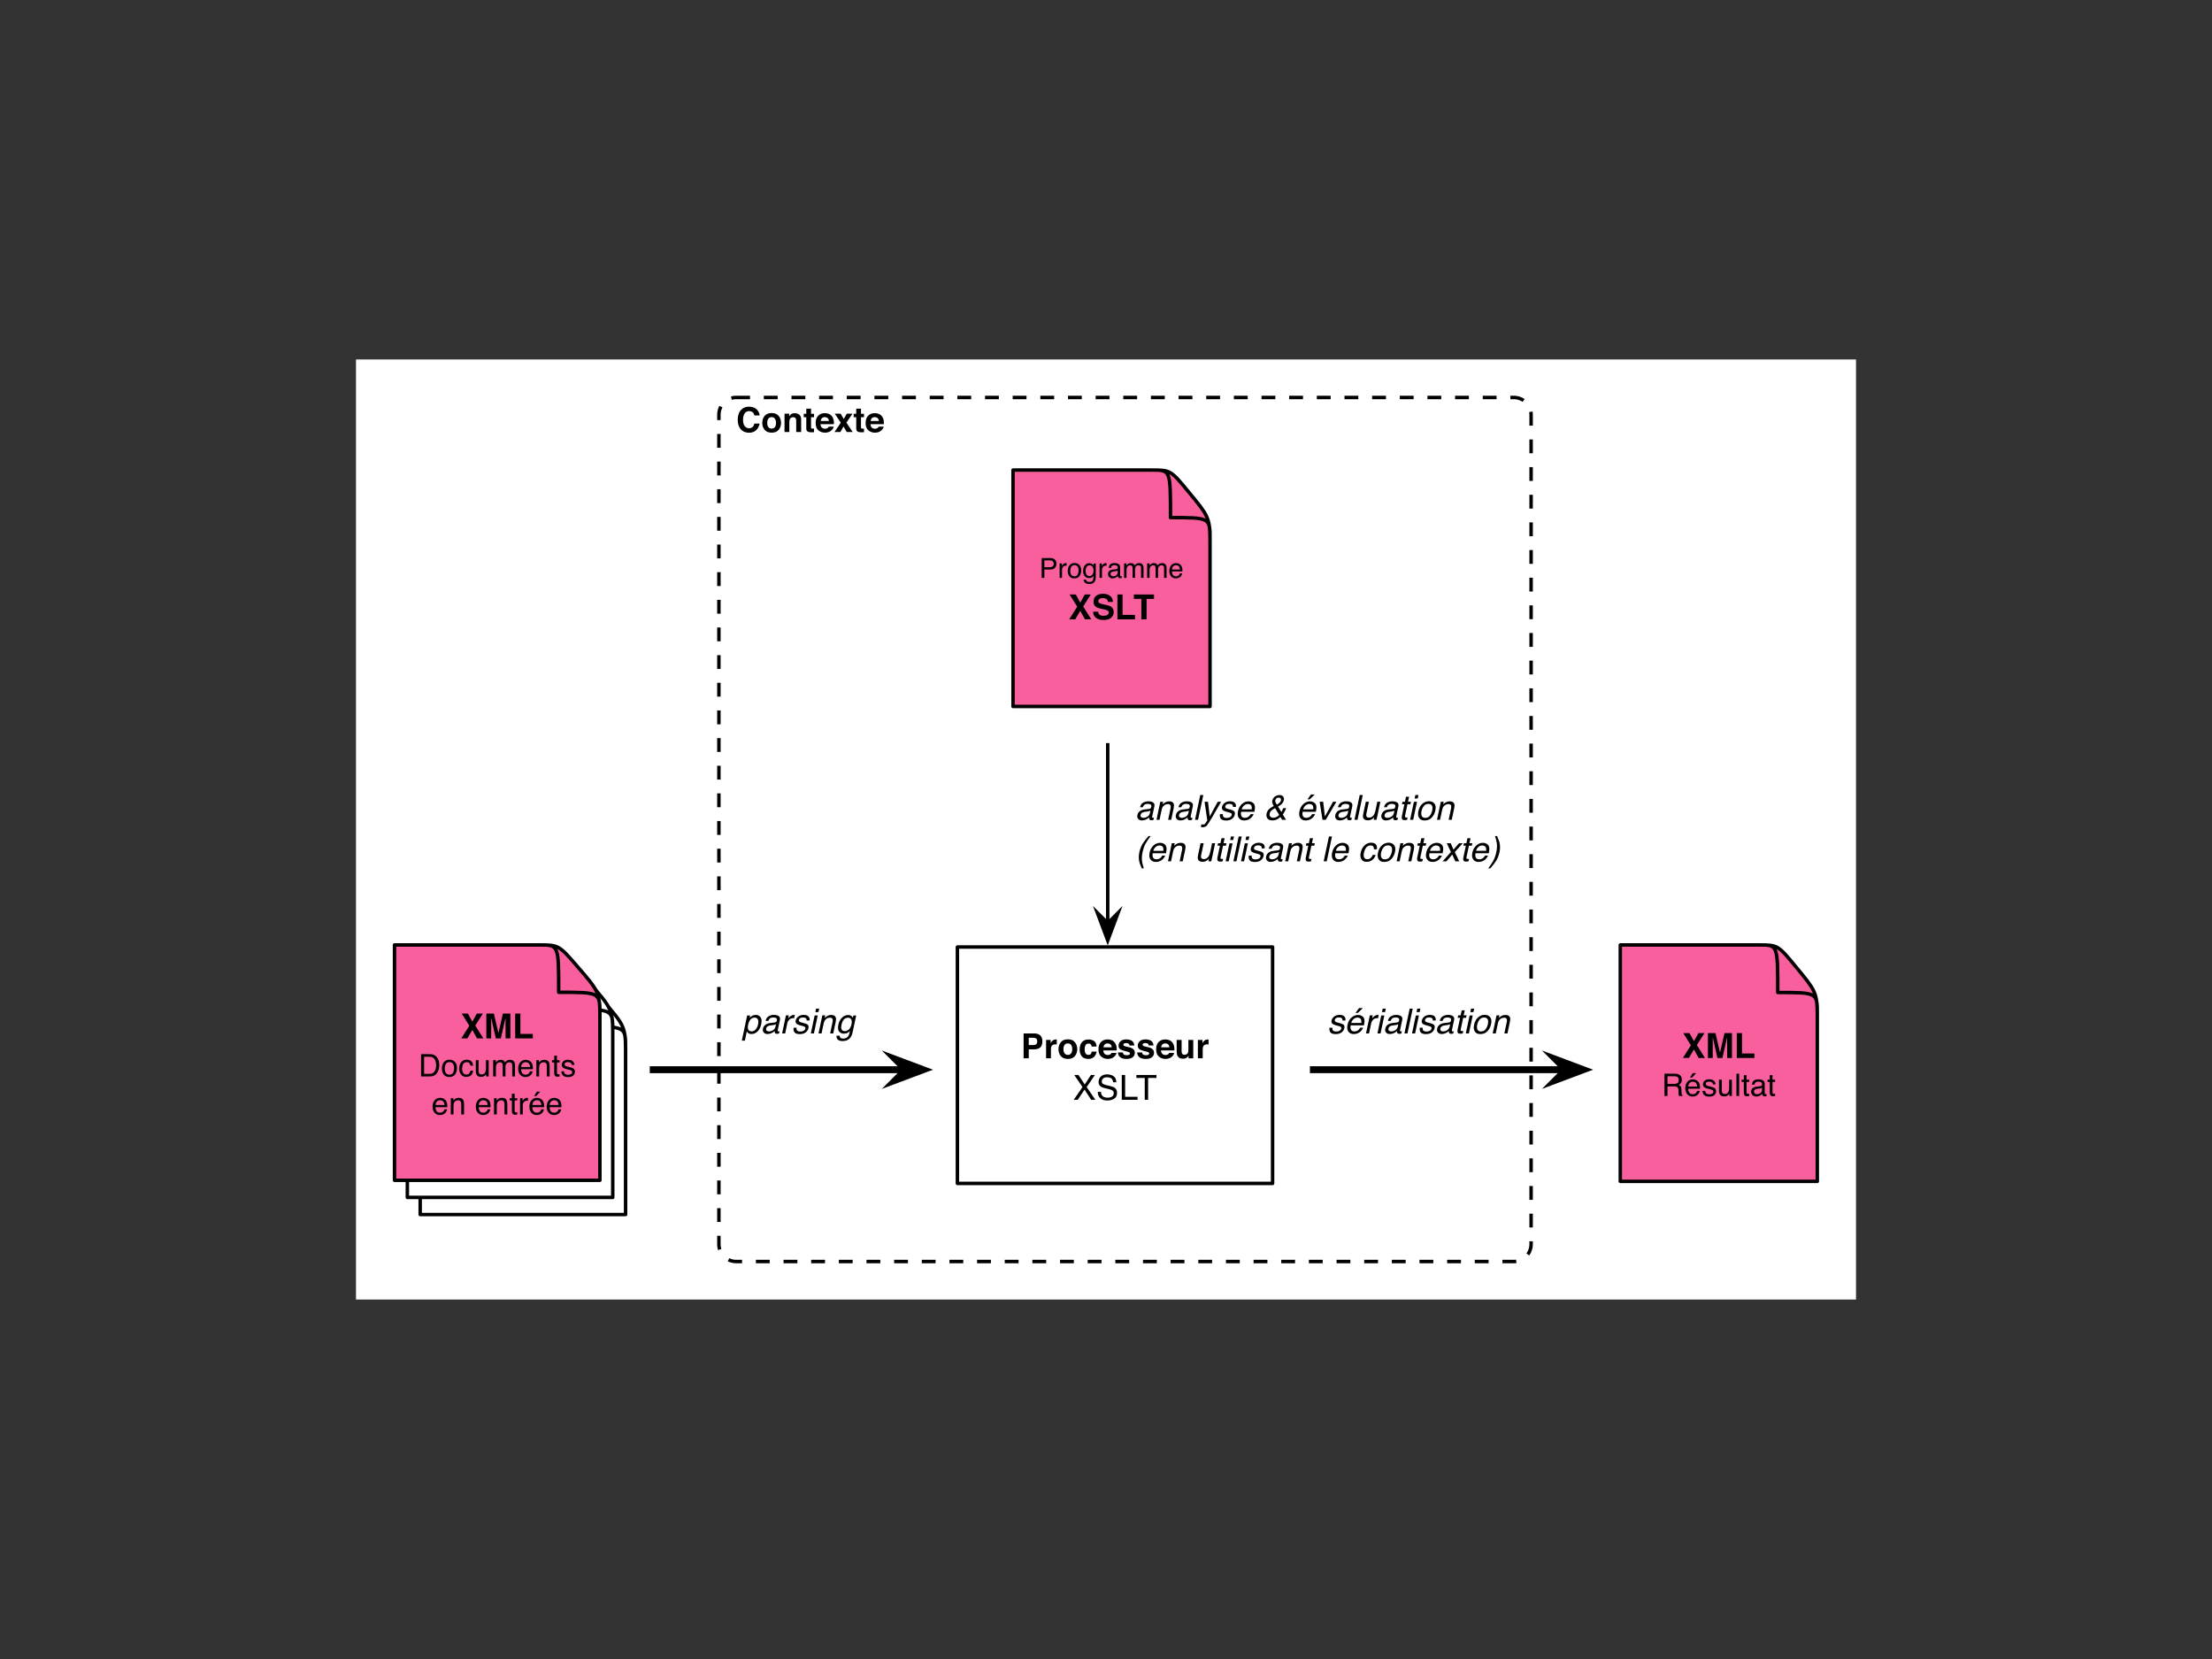 <?xml version="1.0" encoding="utf-8"?>
<!-- Generator: Adobe Illustrator 15.1.0, SVG Export Plug-In . SVG Version: 6.00 Build 0)  -->
<!DOCTYPE svg PUBLIC "-//W3C//DTD SVG 1.1//EN" "http://www.w3.org/Graphics/SVG/1.1/DTD/svg11.dtd">
<svg version="1.1" id="Calque_1" xmlns="http://www.w3.org/2000/svg" xmlns:xlink="http://www.w3.org/1999/xlink" x="0px" y="0px"
	 width="640px" height="480px" viewBox="0 0 640 480" enable-background="new 0 0 640 480" xml:space="preserve">
<rect x="0" y="0" width="640" height="480" fill="#333333" stroke="none"/>
<g>
	<g>
		<defs>
			<rect id="SVGID_1_" x="103" y="104" width="434" height="272"/>
		</defs>
		<clipPath id="SVGID_2_">
			<use xlink:href="#SVGID_1_"  overflow="visible"/>
		</clipPath>
		<path clip-path="url(#SVGID_2_)" fill="#FFFFFF" d="M61.5,71.5h559.2v782.92H61.5V71.5z M61.5,71.5"/>
	</g>
	<path fill="none" stroke="#000000" stroke-miterlimit="10" stroke-dasharray="4,4" d="M213,115h225c2.762,0,5,2.239,5,5v240
		c0,2.762-2.238,5-5,5H213c-2.761,0-5-2.238-5-5l0,0V120C208,117.239,210.239,115,213,115L213,115z M213,115"/>
	<path d="M213.449,121.46c0,1.162,0.293,2.077,0.879,2.744c0.586,0.664,1.392,0.996,2.416,0.996c0.828,0,1.506-0.246,2.036-0.737
		c0.53-0.491,0.859-1.129,0.988-1.914h-1.494c-0.099,0.371-0.223,0.649-0.373,0.835c-0.271,0.345-0.664,0.518-1.18,0.518
		c-0.503,0-0.918-0.201-1.244-0.603c-0.327-0.402-0.49-1.006-0.49-1.814c0-0.807,0.155-1.432,0.464-1.873
		c0.31-0.441,0.732-0.662,1.268-0.662c0.526,0,0.923,0.156,1.191,0.469c0.149,0.176,0.272,0.437,0.368,0.781h1.504
		c-0.022-0.449-0.187-0.896-0.493-1.343c-0.554-0.794-1.43-1.191-2.628-1.191c-0.896,0-1.633,0.296-2.212,0.889
		C213.783,119.235,213.449,120.204,213.449,121.46L213.449,121.46L213.449,121.46z M223.259,124.014c-0.407,0-0.72-0.145-0.94-0.434
		c-0.22-0.289-0.33-0.7-0.33-1.233s0.11-0.943,0.33-1.231s0.533-0.432,0.94-0.432s0.719,0.144,0.938,0.432s0.327,0.698,0.327,1.231
		s-0.109,0.944-0.327,1.233C223.978,123.869,223.666,124.014,223.259,124.014L223.259,124.014L223.259,124.014z M225.983,122.346
		c0-0.768-0.225-1.433-0.674-1.995c-0.449-0.563-1.131-0.844-2.046-0.844s-1.597,0.281-2.046,0.844
		c-0.449,0.562-0.674,1.228-0.674,1.995c0,0.781,0.225,1.448,0.674,2.003c0.449,0.554,1.131,0.832,2.046,0.832
		s1.597-0.277,2.046-0.832C225.759,123.794,225.983,123.127,225.983,122.346L225.983,122.346L225.983,122.346z M229.927,119.551
		c-0.438,0-0.799,0.107-1.084,0.322c-0.159,0.121-0.328,0.317-0.506,0.591v-0.776h-1.348V125h1.392v-2.881
		c0-0.329,0.045-0.599,0.136-0.811c0.174-0.4,0.496-0.601,0.964-0.601c0.381,0,0.64,0.137,0.776,0.41
		c0.074,0.15,0.111,0.365,0.111,0.645V125h1.426v-3.584c0-0.667-0.174-1.145-0.522-1.433
		C230.923,119.695,230.475,119.551,229.927,119.551L229.927,119.551L229.927,119.551z M233.283,120.718v3.276
		c0,0.332,0.078,0.578,0.234,0.737c0.241,0.251,0.69,0.365,1.348,0.342l0.659-0.024v-1.04c-0.045,0.003-0.092,0.006-0.139,0.007
		s-0.092,0.002-0.134,0.002c-0.283,0-0.453-0.027-0.508-0.081s-0.083-0.189-0.083-0.408v-2.812h0.864v-0.991h-0.864v-1.484h-1.377
		v1.484h-0.742v0.991H233.283L233.283,120.718z M238.635,120.684c0.329,0,0.604,0.096,0.826,0.287
		c0.222,0.191,0.345,0.472,0.371,0.841h-2.397c0.05-0.347,0.174-0.621,0.371-0.824S238.278,120.684,238.635,120.684L238.635,120.684
		L238.635,120.684z M238.634,119.536c-0.78,0-1.415,0.246-1.903,0.738c-0.489,0.492-0.733,1.199-0.733,2.121
		c0,0.984,0.271,1.694,0.812,2.131s1.167,0.655,1.875,0.655c0.858,0,1.525-0.259,2.002-0.776c0.307-0.325,0.479-0.646,0.516-0.962
		h-1.421c-0.083,0.156-0.178,0.278-0.286,0.366c-0.198,0.163-0.456,0.244-0.773,0.244c-0.299,0-0.555-0.066-0.767-0.2
		c-0.35-0.215-0.535-0.589-0.557-1.123h3.876c0.007-0.459-0.008-0.812-0.046-1.056c-0.065-0.417-0.206-0.784-0.424-1.101
		c-0.242-0.358-0.548-0.621-0.919-0.787C239.515,119.619,239.098,119.536,238.634,119.536L238.634,119.536L238.634,119.536z
		 M243.139,125l0.925-1.6l0.916,1.6h1.733l-1.816-2.72l1.748-2.593h-1.655l-0.869,1.542l-0.889-1.542h-1.704l1.738,2.617L241.45,125
		H243.139L243.139,125z M247.736,120.718v3.276c0,0.332,0.078,0.578,0.234,0.737c0.241,0.251,0.69,0.365,1.348,0.342l0.659-0.024
		v-1.04c-0.045,0.003-0.092,0.006-0.139,0.007s-0.092,0.002-0.134,0.002c-0.283,0-0.453-0.027-0.508-0.081s-0.083-0.189-0.083-0.408
		v-2.812h0.864v-0.991h-0.864v-1.484h-1.377v1.484h-0.742v0.991H247.736L247.736,120.718z M253.088,120.684
		c0.329,0,0.604,0.096,0.826,0.287c0.222,0.191,0.345,0.472,0.371,0.841h-2.397c0.05-0.347,0.174-0.621,0.371-0.824
		S252.731,120.684,253.088,120.684L253.088,120.684L253.088,120.684z M253.087,119.536c-0.78,0-1.415,0.246-1.903,0.738
		c-0.489,0.492-0.733,1.199-0.733,2.121c0,0.984,0.271,1.694,0.812,2.131s1.167,0.655,1.875,0.655c0.858,0,1.525-0.259,2.002-0.776
		c0.307-0.325,0.479-0.646,0.516-0.962h-1.421c-0.083,0.156-0.178,0.278-0.286,0.366c-0.198,0.163-0.456,0.244-0.773,0.244
		c-0.299,0-0.555-0.066-0.767-0.2c-0.35-0.215-0.535-0.589-0.557-1.123h3.876c0.007-0.459-0.008-0.812-0.046-1.056
		c-0.065-0.417-0.206-0.784-0.424-1.101c-0.242-0.358-0.548-0.621-0.919-0.787C253.968,119.619,253.551,119.536,253.087,119.536
		L253.087,119.536L253.087,119.536z"/>
	<path fill="#FFFFFF" d="M181,303.454c0-6.45-0.755-7.249-6.268-13.633l-0.058-0.065c-5.542-6.451-5.6-6.451-11.288-6.451
		c-7.573,0-41.814,0-41.814,0V351.4H181V303.454L181,303.454z M181,303.454"/>
	<path fill="none" stroke="#000000" stroke-linecap="round" stroke-linejoin="round" stroke-miterlimit="10" d="M181,303.454
		c0-6.45-0.755-7.249-6.268-13.633l-0.058-0.065c-5.542-6.451-5.6-6.451-11.288-6.451c-7.573,0-41.814,0-41.814,0V351.4H181V303.454
		L181,303.454z M181,303.122c0-6.118-0.058-6.118-11.926-6.118l0,0c0-13.633,0-13.699-5.339-13.699"/>
	<path fill="#FFFFFF" d="M177.286,298.502c0-6.451-0.755-7.249-6.268-13.633l-0.058-0.066c-5.542-6.45-5.6-6.45-11.288-6.45
		c-7.574,0-41.815,0-41.815,0v68.095h59.429V298.502L177.286,298.502z M177.286,298.502"/>
	<path fill="none" stroke="#000000" stroke-linecap="round" stroke-linejoin="round" stroke-miterlimit="10" d="M177.286,298.502
		c0-6.451-0.755-7.249-6.268-13.633l-0.058-0.066c-5.542-6.45-5.6-6.45-11.288-6.45c-7.574,0-41.815,0-41.815,0v68.095h59.429
		V298.502L177.286,298.502z M177.286,298.17c0-6.119-0.058-6.119-11.926-6.119l0,0c0-13.632,0-13.698-5.339-13.698"/>
	<path fill="#F95F9D" d="M173.571,293.55c0-6.451-0.754-7.249-6.268-13.633l-0.059-0.066c-5.542-6.45-5.6-6.45-11.288-6.45
		c-7.574,0-41.814,0-41.814,0v68.095h59.428V293.55L173.571,293.55z M173.571,293.55"/>
	<path fill="none" stroke="#000000" stroke-linecap="round" stroke-linejoin="round" stroke-miterlimit="10" d="M173.571,293.55
		c0-6.451-0.754-7.249-6.268-13.633l-0.059-0.066c-5.542-6.45-5.6-6.45-11.288-6.45c-7.574,0-41.814,0-41.814,0v68.095h59.428
		V293.55L173.571,293.55z M173.571,293.217c0-6.118-0.058-6.118-11.926-6.118l0,0c0-13.632,0-13.698-5.34-13.698"/>
	<path d="M136.66,297.993l1.368,2.454h1.826l-2.339-3.726l2.202-3.472h-1.738l-1.319,2.344l-1.283-2.344h-1.797l2.202,3.53
		l-2.314,3.667h1.748L136.66,297.993L136.66,297.993z M144.209,298.909l-1.311-5.659h-2.188v7.197h1.401v-4.868
		c0-0.14-0.002-0.336-0.005-0.588c-0.003-0.252-0.005-0.447-0.005-0.584l1.354,6.04h1.461l1.364-6.04
		c0,0.137-0.002,0.332-0.005,0.584c-0.003,0.252-0.005,0.448-0.005,0.588v4.868h1.401v-7.197h-2.164L144.209,298.909
		L144.209,298.909z M149.065,300.447h5.098v-1.294h-3.594v-5.903h-1.504V300.447L149.065,300.447z"/>
	<path d="M122.707,310.7v-4.957h1.517c0.69,0,1.191,0.222,1.502,0.664c0.311,0.442,0.466,1.063,0.466,1.863
		c0,0.208-0.021,0.434-0.064,0.677c-0.075,0.407-0.196,0.741-0.365,1.002c-0.212,0.325-0.484,0.545-0.816,0.659
		c-0.187,0.062-0.424,0.092-0.713,0.092H122.707L122.707,310.7z M121.823,311.447h2.571c1.093,0,1.863-0.489,2.312-1.468
		c0.254-0.554,0.382-1.173,0.382-1.858c0-0.888-0.216-1.616-0.646-2.185c-0.483-0.63-1.162-0.944-2.038-0.944h-2.58V311.447
		L121.823,311.447z M130.03,310.934c-0.472,0-0.817-0.167-1.034-0.501c-0.217-0.333-0.326-0.75-0.326-1.251
		c0-0.521,0.108-0.965,0.326-1.334c0.217-0.368,0.565-0.553,1.043-0.553c0.539,0,0.918,0.217,1.138,0.649
		c0.139,0.275,0.209,0.632,0.209,1.071c0,0.485-0.097,0.927-0.289,1.323C130.904,310.735,130.548,310.934,130.03,310.934
		L130.03,310.934L130.03,310.934z M130.061,306.604c-0.672,0-1.208,0.234-1.606,0.703c-0.398,0.468-0.598,1.098-0.598,1.888
		c0,0.737,0.189,1.325,0.567,1.763c0.378,0.438,0.889,0.656,1.532,0.656c0.771,0,1.34-0.247,1.706-0.741
		c0.367-0.495,0.55-1.121,0.55-1.88c0-0.784-0.208-1.379-0.624-1.782C131.172,306.807,130.663,306.604,130.061,306.604
		L130.061,306.604L130.061,306.604z M134.998,306.604c-0.622,0-1.133,0.23-1.534,0.69c-0.402,0.46-0.602,1.103-0.602,1.929
		c0,0.674,0.183,1.236,0.549,1.686c0.366,0.45,0.857,0.675,1.472,0.675c0.547,0,0.998-0.145,1.349-0.433
		c0.352-0.289,0.571-0.745,0.659-1.369h-0.769c-0.073,0.347-0.206,0.621-0.398,0.82c-0.192,0.2-0.452,0.3-0.78,0.3
		c-0.428,0-0.741-0.16-0.94-0.482c-0.2-0.322-0.299-0.719-0.299-1.189c0-0.468,0.07-0.861,0.211-1.181
		c0.217-0.491,0.577-0.737,1.081-0.737c0.369,0,0.637,0.096,0.804,0.288c0.167,0.191,0.274,0.433,0.321,0.723h0.769
		c-0.068-0.63-0.268-1.074-0.6-1.332S135.528,306.604,134.998,306.604L134.998,306.604L134.998,306.604z M137.666,306.741v3.199
		c0,0.401,0.064,0.722,0.194,0.962c0.238,0.448,0.687,0.673,1.345,0.673c0.423,0,0.782-0.123,1.078-0.369
		c0.149-0.123,0.274-0.274,0.375-0.453l-0.009,0.694h0.747v-4.706h-0.791v2.312c0,0.46-0.053,0.821-0.159,1.085
		c-0.194,0.492-0.559,0.738-1.096,0.738c-0.374,0-0.629-0.141-0.766-0.422c-0.074-0.152-0.111-0.349-0.111-0.589v-3.124H137.666
		L137.666,306.741z M142.688,311.447h0.791v-2.496c0-0.606,0.122-1.025,0.367-1.257s0.517-0.347,0.815-0.347
		c0.328,0,0.552,0.109,0.672,0.329c0.076,0.146,0.114,0.38,0.114,0.699v3.071h0.804v-2.737c0-0.486,0.112-0.834,0.336-1.042
		s0.492-0.312,0.802-0.312c0.226,0,0.417,0.059,0.573,0.176s0.235,0.332,0.235,0.646v3.27h0.822v-3.133
		c0-0.416-0.062-0.747-0.185-0.993c-0.229-0.457-0.659-0.686-1.292-0.686c-0.296,0-0.562,0.061-0.8,0.183
		c-0.237,0.121-0.444,0.308-0.62,0.56c-0.105-0.205-0.223-0.36-0.352-0.466c-0.229-0.185-0.53-0.276-0.905-0.276
		c-0.332,0-0.627,0.089-0.888,0.268c-0.152,0.105-0.323,0.274-0.51,0.506v-0.668h-0.782V311.447L142.688,311.447z M152.127,306.636
		c-0.658,0-1.191,0.235-1.599,0.707s-0.611,1.086-0.611,1.842c0,0.768,0.202,1.364,0.607,1.791c0.405,0.426,0.898,0.639,1.48,0.639
		c0.238,0,0.452-0.023,0.641-0.07c0.352-0.082,0.647-0.24,0.885-0.475c0.143-0.135,0.271-0.308,0.387-0.521
		c0.116-0.212,0.184-0.405,0.205-0.578h-0.778c-0.057,0.209-0.154,0.394-0.291,0.552c-0.244,0.274-0.571,0.411-0.981,0.411
		c-0.438,0-0.763-0.145-0.972-0.435c-0.209-0.289-0.321-0.673-0.335-1.152h3.423c0-0.475-0.023-0.82-0.07-1.037
		c-0.052-0.316-0.157-0.593-0.314-0.83c-0.163-0.249-0.4-0.452-0.712-0.608C152.781,306.714,152.459,306.636,152.127,306.636
		L152.127,306.636L152.127,306.636z M150.783,308.719c0.014-0.404,0.144-0.737,0.388-1c0.244-0.262,0.546-0.394,0.906-0.394
		c0.502,0,0.861,0.19,1.076,0.571c0.116,0.205,0.19,0.479,0.223,0.822H150.783L150.783,308.719z M155.191,311.447h0.791v-2.465
		c0-0.308,0.02-0.544,0.059-0.71c0.04-0.165,0.125-0.326,0.257-0.481c0.164-0.193,0.354-0.322,0.571-0.387
		c0.12-0.038,0.274-0.057,0.461-0.057c0.369,0,0.624,0.146,0.765,0.439c0.085,0.176,0.127,0.407,0.127,0.694v2.966h0.804v-3.019
		c0-0.475-0.064-0.84-0.193-1.095c-0.235-0.466-0.686-0.698-1.354-0.698c-0.305,0-0.582,0.06-0.831,0.18
		c-0.25,0.12-0.485,0.318-0.708,0.594v-0.668h-0.751V311.447L155.191,311.447z M160.354,306.741h-0.637v0.646h0.637v3.116
		c0,0.302,0.066,0.547,0.198,0.736c0.132,0.188,0.382,0.283,0.751,0.283c0.114,0,0.22-0.006,0.318-0.018s0.192-0.031,0.284-0.058
		v-0.628c-0.059,0.008-0.11,0.013-0.154,0.015s-0.085,0.003-0.123,0.003c-0.144,0-0.246-0.017-0.308-0.049
		c-0.112-0.056-0.167-0.165-0.167-0.329v-3.072h0.751v-0.646h-0.751v-1.314h-0.8V306.741L160.354,306.741z M162.407,309.971
		c0.021,0.469,0.179,0.862,0.474,1.181c0.295,0.317,0.797,0.477,1.506,0.477c0.659,0,1.149-0.152,1.471-0.457
		s0.483-0.667,0.483-1.086c0-0.434-0.154-0.751-0.461-0.953c-0.197-0.129-0.585-0.263-1.165-0.4l-0.533-0.127
		c-0.233-0.056-0.409-0.12-0.528-0.193c-0.207-0.122-0.31-0.286-0.31-0.49c0-0.187,0.079-0.337,0.236-0.451
		c0.158-0.113,0.389-0.171,0.695-0.171c0.458,0,0.781,0.104,0.967,0.311c0.114,0.146,0.179,0.308,0.194,0.485h0.747
		c0.006-0.305-0.091-0.589-0.29-0.853c-0.317-0.416-0.835-0.624-1.554-0.624c-0.549,0-0.986,0.138-1.312,0.413
		s-0.487,0.636-0.487,1.081c0,0.378,0.172,0.674,0.518,0.888c0.193,0.123,0.494,0.234,0.902,0.334l0.639,0.158
		c0.342,0.085,0.572,0.159,0.688,0.224c0.182,0.105,0.272,0.26,0.272,0.462c0,0.267-0.114,0.464-0.341,0.591
		c-0.227,0.128-0.49,0.191-0.789,0.191c-0.502,0-0.855-0.128-1.059-0.383c-0.111-0.141-0.178-0.343-0.202-0.606H162.407
		L162.407,309.971z"/>
	<path d="M127.364,317.636c-0.658,0-1.191,0.235-1.599,0.707s-0.611,1.086-0.611,1.842c0,0.768,0.202,1.364,0.607,1.791
		c0.405,0.426,0.898,0.639,1.48,0.639c0.238,0,0.452-0.023,0.641-0.07c0.352-0.082,0.647-0.24,0.885-0.475
		c0.143-0.135,0.271-0.308,0.387-0.521c0.116-0.212,0.184-0.405,0.205-0.578h-0.778c-0.057,0.209-0.154,0.394-0.291,0.552
		c-0.244,0.274-0.571,0.411-0.981,0.411c-0.438,0-0.763-0.145-0.972-0.435c-0.209-0.289-0.321-0.673-0.335-1.152h3.423
		c0-0.475-0.023-0.82-0.07-1.037c-0.052-0.316-0.157-0.593-0.314-0.83c-0.163-0.249-0.4-0.452-0.712-0.608
		C128.018,317.714,127.696,317.636,127.364,317.636L127.364,317.636L127.364,317.636z M126.02,319.719
		c0.014-0.404,0.144-0.737,0.388-1c0.244-0.262,0.546-0.394,0.906-0.394c0.502,0,0.861,0.19,1.076,0.571
		c0.116,0.205,0.19,0.479,0.223,0.822H126.02L126.02,319.719z M130.428,322.447h0.791v-2.465c0-0.308,0.02-0.544,0.059-0.71
		c0.04-0.165,0.125-0.326,0.257-0.481c0.164-0.193,0.354-0.322,0.571-0.387c0.12-0.038,0.273-0.057,0.461-0.057
		c0.369,0,0.624,0.146,0.765,0.439c0.084,0.176,0.127,0.407,0.127,0.694v2.966h0.804v-3.019c0-0.475-0.065-0.84-0.193-1.095
		c-0.235-0.466-0.686-0.698-1.354-0.698c-0.305,0-0.582,0.06-0.831,0.18c-0.249,0.12-0.485,0.318-0.708,0.594v-0.668h-0.751V322.447
		L130.428,322.447z M139.875,317.636c-0.658,0-1.191,0.235-1.599,0.707s-0.611,1.086-0.611,1.842c0,0.768,0.202,1.364,0.607,1.791
		c0.405,0.426,0.898,0.639,1.48,0.639c0.238,0,0.452-0.023,0.641-0.07c0.352-0.082,0.647-0.24,0.885-0.475
		c0.143-0.135,0.271-0.308,0.387-0.521c0.116-0.212,0.184-0.405,0.205-0.578h-0.778c-0.057,0.209-0.154,0.394-0.291,0.552
		c-0.244,0.274-0.571,0.411-0.981,0.411c-0.438,0-0.763-0.145-0.972-0.435c-0.209-0.289-0.321-0.673-0.335-1.152h3.423
		c0-0.475-0.023-0.82-0.07-1.037c-0.052-0.316-0.157-0.593-0.314-0.83c-0.163-0.249-0.4-0.452-0.712-0.608
		C140.529,317.714,140.207,317.636,139.875,317.636L139.875,317.636L139.875,317.636z M138.531,319.719
		c0.014-0.404,0.144-0.737,0.388-1c0.244-0.262,0.546-0.394,0.906-0.394c0.502,0,0.861,0.19,1.076,0.571
		c0.116,0.205,0.19,0.479,0.223,0.822H138.531L138.531,319.719z M142.939,322.447h0.791v-2.465c0-0.308,0.02-0.544,0.059-0.71
		c0.04-0.165,0.125-0.326,0.257-0.481c0.164-0.193,0.354-0.322,0.571-0.387c0.12-0.038,0.274-0.057,0.461-0.057
		c0.369,0,0.624,0.146,0.765,0.439c0.085,0.176,0.127,0.407,0.127,0.694v2.966h0.804v-3.019c0-0.475-0.064-0.84-0.193-1.095
		c-0.235-0.466-0.686-0.698-1.354-0.698c-0.305,0-0.582,0.06-0.831,0.18c-0.25,0.12-0.485,0.318-0.708,0.594v-0.668h-0.751V322.447
		L142.939,322.447z M148.103,317.741h-0.637v0.646h0.637v3.116c0,0.302,0.066,0.547,0.198,0.736
		c0.132,0.188,0.382,0.283,0.751,0.283c0.114,0,0.22-0.006,0.318-0.018s0.192-0.031,0.284-0.058v-0.628
		c-0.059,0.008-0.11,0.013-0.154,0.015s-0.085,0.003-0.123,0.003c-0.144,0-0.246-0.017-0.308-0.049
		c-0.112-0.056-0.167-0.165-0.167-0.329v-3.072h0.751v-0.646h-0.751v-1.314h-0.8V317.741L148.103,317.741z M150.467,322.447h0.791
		v-2.707c0-0.334,0.106-0.629,0.321-0.885c0.213-0.257,0.52-0.385,0.918-0.385c0.046,0,0.09,0.001,0.129,0.004
		s0.083,0.009,0.13,0.018v-0.835c-0.085-0.009-0.145-0.015-0.18-0.018s-0.061-0.004-0.075-0.004c-0.314,0-0.591,0.113-0.831,0.341
		c-0.24,0.227-0.391,0.419-0.453,0.577v-0.812h-0.751V322.447L150.467,322.447z M155.384,317.636c-0.658,0-1.191,0.235-1.599,0.707
		s-0.611,1.086-0.611,1.842c0,0.768,0.202,1.364,0.607,1.791c0.405,0.426,0.898,0.639,1.48,0.639c0.238,0,0.452-0.023,0.641-0.07
		c0.352-0.082,0.647-0.24,0.885-0.475c0.143-0.135,0.271-0.308,0.387-0.521c0.116-0.212,0.184-0.405,0.205-0.578h-0.778
		c-0.057,0.209-0.154,0.394-0.291,0.552c-0.244,0.274-0.571,0.411-0.981,0.411c-0.438,0-0.763-0.145-0.972-0.435
		c-0.209-0.289-0.321-0.673-0.335-1.152h3.423c0-0.475-0.023-0.82-0.07-1.037c-0.052-0.316-0.157-0.593-0.314-0.83
		c-0.163-0.249-0.4-0.452-0.712-0.608C156.037,317.714,155.715,317.636,155.384,317.636L155.384,317.636L155.384,317.636z
		 M154.04,319.719c0.014-0.404,0.144-0.737,0.388-1c0.244-0.262,0.546-0.394,0.906-0.394c0.502,0,0.861,0.19,1.076,0.571
		c0.116,0.205,0.19,0.479,0.223,0.822H154.04L154.04,319.719z M155.34,315.847l-0.804,1.271h0.606l1.173-1.271H155.34
		L155.34,315.847z M160.389,317.636c-0.658,0-1.191,0.235-1.599,0.707s-0.611,1.086-0.611,1.842c0,0.768,0.202,1.364,0.607,1.791
		c0.405,0.426,0.898,0.639,1.48,0.639c0.238,0,0.452-0.023,0.641-0.07c0.352-0.082,0.647-0.24,0.885-0.475
		c0.143-0.135,0.271-0.308,0.387-0.521c0.116-0.212,0.184-0.405,0.205-0.578h-0.778c-0.057,0.209-0.154,0.394-0.291,0.552
		c-0.244,0.274-0.571,0.411-0.981,0.411c-0.438,0-0.763-0.145-0.972-0.435c-0.209-0.289-0.321-0.673-0.335-1.152h3.423
		c0-0.475-0.023-0.82-0.07-1.037c-0.052-0.316-0.157-0.593-0.314-0.83c-0.163-0.249-0.4-0.452-0.712-0.608
		C161.042,317.714,160.721,317.636,160.389,317.636L160.389,317.636L160.389,317.636z M159.045,319.719
		c0.014-0.404,0.144-0.737,0.388-1c0.244-0.262,0.546-0.394,0.906-0.394c0.502,0,0.861,0.19,1.076,0.571
		c0.116,0.205,0.19,0.479,0.223,0.822H159.045L159.045,319.719z"/>
	<path fill="#F95F9D" d="M525.8,293.64c0-6.479-0.724-7.281-6.012-13.693l-0.056-0.066c-5.315-6.479-5.371-6.479-10.826-6.479
		c-7.265,0-40.106,0-40.106,0V341.8h57V293.64L525.8,293.64z M525.8,293.64"/>
	<path fill="none" stroke="#000000" stroke-linecap="round" stroke-linejoin="round" stroke-miterlimit="10" d="M525.8,293.64
		c0-6.479-0.724-7.281-6.012-13.693l-0.056-0.066c-5.315-6.479-5.371-6.479-10.826-6.479c-7.265,0-40.106,0-40.106,0V341.8h57
		V293.64L525.8,293.64z M525.8,293.306c0-6.146-0.056-6.146-11.438-6.146l0,0c0-13.693,0-13.76-5.121-13.76"/>
	<path d="M490.103,303.646l1.367,2.454h1.826l-2.339-3.726l2.202-3.472h-1.738l-1.318,2.345l-1.284-2.345h-1.797l2.202,3.53
		l-2.314,3.667h1.748L490.103,303.646L490.103,303.646z M497.651,304.562l-1.31-5.659h-2.188v7.197h1.401v-4.868
		c0-0.14-0.002-0.336-0.005-0.588c-0.004-0.252-0.005-0.447-0.005-0.584l1.354,6.04h1.462l1.364-6.04
		c0,0.137-0.002,0.332-0.005,0.584c-0.004,0.252-0.005,0.448-0.005,0.588v4.868h1.401v-7.197h-2.164L497.651,304.562
		L497.651,304.562z M502.508,306.1h5.098v-1.294h-3.594v-5.903h-1.504V306.1L502.508,306.1z"/>
	<path d="M482.457,313.602v-2.206h2.077c0.291,0,0.523,0.044,0.697,0.132c0.324,0.167,0.487,0.48,0.487,0.94
		c0,0.428-0.116,0.724-0.349,0.888s-0.548,0.246-0.946,0.246H482.457L482.457,313.602z M481.583,317.1h0.874v-2.769h1.935
		c0.348,0,0.603,0.04,0.765,0.119c0.284,0.144,0.437,0.426,0.457,0.848l0.053,1.077c0.011,0.252,0.025,0.422,0.043,0.51
		s0.041,0.159,0.07,0.215h1.072v-0.145c-0.135-0.059-0.229-0.19-0.281-0.396c-0.032-0.12-0.053-0.304-0.061-0.55l-0.031-0.865
		c-0.015-0.375-0.086-0.646-0.213-0.813c-0.128-0.167-0.317-0.302-0.569-0.404c0.287-0.149,0.511-0.347,0.67-0.593
		c0.16-0.246,0.239-0.562,0.239-0.949c0-0.741-0.297-1.25-0.893-1.525c-0.313-0.144-0.712-0.215-1.195-0.215h-2.935V317.1
		L481.583,317.1z M489.813,312.288c-0.658,0-1.19,0.235-1.599,0.707c-0.407,0.472-0.611,1.086-0.611,1.842
		c0,0.768,0.202,1.364,0.607,1.791c0.404,0.426,0.897,0.639,1.48,0.639c0.238,0,0.451-0.023,0.641-0.07
		c0.352-0.082,0.646-0.24,0.886-0.475c0.142-0.135,0.271-0.308,0.387-0.521c0.116-0.212,0.184-0.405,0.204-0.578h-0.777
		c-0.057,0.209-0.154,0.394-0.29,0.553c-0.244,0.273-0.571,0.41-0.981,0.41c-0.439,0-0.763-0.145-0.973-0.435
		c-0.209-0.289-0.321-0.673-0.336-1.152h3.424c0-0.475-0.023-0.82-0.07-1.037c-0.052-0.316-0.157-0.593-0.314-0.83
		c-0.163-0.249-0.4-0.452-0.712-0.608C490.467,312.366,490.146,312.288,489.813,312.288L489.813,312.288L489.813,312.288z
		 M488.469,314.371c0.015-0.404,0.145-0.737,0.389-1c0.244-0.262,0.546-0.394,0.906-0.394c0.502,0,0.861,0.19,1.076,0.571
		c0.116,0.205,0.19,0.479,0.223,0.822H488.469L488.469,314.371z M489.77,310.499l-0.804,1.271h0.606l1.174-1.271H489.77
		L489.77,310.499z M492.587,315.623c0.021,0.469,0.179,0.862,0.474,1.181c0.295,0.317,0.797,0.477,1.506,0.477
		c0.659,0,1.149-0.152,1.471-0.457c0.322-0.305,0.482-0.667,0.482-1.086c0-0.434-0.153-0.751-0.461-0.953
		c-0.197-0.129-0.585-0.263-1.164-0.4l-0.533-0.127c-0.232-0.056-0.408-0.12-0.528-0.193c-0.207-0.122-0.31-0.286-0.31-0.49
		c0-0.187,0.078-0.337,0.235-0.451c0.158-0.113,0.39-0.171,0.695-0.171c0.459,0,0.781,0.104,0.967,0.311
		c0.114,0.146,0.179,0.308,0.194,0.485h0.746c0.006-0.305-0.09-0.589-0.289-0.853c-0.317-0.416-0.836-0.624-1.555-0.624
		c-0.549,0-0.986,0.138-1.312,0.413s-0.487,0.636-0.487,1.081c0,0.378,0.173,0.674,0.518,0.888c0.194,0.123,0.495,0.234,0.902,0.334
		l0.639,0.158c0.343,0.085,0.572,0.159,0.688,0.224c0.182,0.105,0.273,0.26,0.273,0.462c0,0.267-0.114,0.464-0.342,0.591
		c-0.227,0.128-0.49,0.191-0.789,0.191c-0.502,0-0.855-0.128-1.059-0.383c-0.11-0.141-0.178-0.343-0.201-0.606H492.587
		L492.587,315.623z M497.359,312.394v3.199c0,0.401,0.064,0.722,0.194,0.962c0.238,0.448,0.687,0.673,1.345,0.673
		c0.423,0,0.782-0.123,1.078-0.369c0.149-0.123,0.274-0.274,0.375-0.453l-0.008,0.694h0.746v-4.706h-0.791v2.312
		c0,0.46-0.053,0.821-0.158,1.085c-0.193,0.492-0.559,0.738-1.096,0.738c-0.373,0-0.629-0.141-0.766-0.422
		c-0.074-0.152-0.111-0.349-0.111-0.589v-3.124H497.359L497.359,312.394z M502.404,317.1h0.791v-6.455h-0.791V317.1L502.404,317.1z
		 M504.54,312.394h-0.638v0.646h0.638v3.116c0,0.302,0.065,0.547,0.198,0.736c0.131,0.188,0.382,0.283,0.751,0.283
		c0.114,0,0.221-0.006,0.318-0.018c0.099-0.012,0.192-0.031,0.284-0.058v-0.628c-0.06,0.008-0.11,0.013-0.154,0.015
		s-0.085,0.003-0.123,0.003c-0.144,0-0.246-0.017-0.308-0.049c-0.111-0.056-0.167-0.165-0.167-0.329v-3.072h0.752v-0.646h-0.752
		v-1.314h-0.8V312.394L504.54,312.394z M507.488,315.85c0-0.302,0.123-0.521,0.367-0.658c0.145-0.082,0.36-0.142,0.646-0.18
		l0.479-0.062c0.146-0.018,0.295-0.047,0.447-0.088c0.151-0.041,0.276-0.093,0.373-0.154v0.636c0,0.486-0.221,0.836-0.66,1.049
		c-0.261,0.129-0.53,0.193-0.809,0.193c-0.229,0-0.426-0.065-0.593-0.197S507.488,316.077,507.488,315.85L507.488,315.85
		L507.488,315.85z M508.144,314.41c-0.442,0.055-0.8,0.203-1.072,0.443c-0.272,0.239-0.409,0.577-0.409,1.014
		c0,0.397,0.139,0.729,0.416,0.994c0.276,0.265,0.633,0.396,1.07,0.396c0.362,0,0.695-0.077,0.997-0.232s0.533-0.338,0.694-0.549
		c0.026,0.188,0.071,0.332,0.137,0.435c0.123,0.193,0.32,0.29,0.593,0.29c0.111,0,0.199-0.005,0.264-0.014s0.158-0.03,0.281-0.065
		v-0.585c-0.05,0.009-0.097,0.016-0.141,0.021c-0.044,0.004-0.083,0.006-0.118,0.006c-0.109,0-0.18-0.024-0.214-0.074
		c-0.033-0.05-0.05-0.115-0.05-0.197v-2.712c0-0.445-0.172-0.773-0.514-0.984c-0.346-0.211-0.795-0.316-1.348-0.316
		c-0.478,0-0.896,0.113-1.258,0.342c-0.361,0.228-0.55,0.632-0.564,1.214h0.738c0.029-0.244,0.093-0.429,0.189-0.552
		c0.172-0.224,0.465-0.336,0.877-0.336c0.356,0,0.631,0.061,0.822,0.183s0.287,0.318,0.287,0.589c0,0.133-0.018,0.234-0.053,0.305
		c-0.062,0.129-0.183,0.205-0.364,0.229L508.144,314.41L508.144,314.41z M512.046,312.394h-0.638v0.646h0.638v3.116
		c0,0.302,0.065,0.547,0.198,0.736c0.131,0.188,0.382,0.283,0.751,0.283c0.114,0,0.221-0.006,0.318-0.018
		c0.099-0.012,0.192-0.031,0.284-0.058v-0.628c-0.06,0.008-0.11,0.013-0.154,0.015s-0.085,0.003-0.123,0.003
		c-0.144,0-0.246-0.017-0.308-0.049c-0.111-0.056-0.167-0.165-0.167-0.329v-3.072h0.752v-0.646h-0.752v-1.314h-0.8V312.394
		L512.046,312.394z"/>
	<line fill="none" stroke="#000000" stroke-width="2" stroke-miterlimit="10" x1="188" y1="309.5" x2="262.1" y2="309.5"/>
	<path d="M267.1,309.5l-8-3l3,3l0,0l-3,3L267.1,309.5z M267.1,309.5"/>
	<path fill="none" stroke="#000000" stroke-width="2" stroke-miterlimit="10" d="M267.1,309.5l-8-3l3,3l0,0l-3,3L267.1,309.5z
		 M267.1,309.5 M379,309.5h74.1"/>
	<path d="M458.1,309.5l-8-3l3,3l0,0l-3,3L458.1,309.5z M458.1,309.5"/>
	<path fill="none" stroke="#000000" stroke-width="2" stroke-miterlimit="10" d="M458.1,309.5l-8-3l3,3l0,0l-3,3L458.1,309.5z
		 M458.1,309.5"/>
	<path fill="#FFFFFF" d="M277,274h91.2v68.4H277V274z M277,274"/>
	<path fill="none" stroke="#000000" stroke-linecap="round" stroke-linejoin="round" stroke-miterlimit="10" d="M277,274h91.2v68.4
		H277V274z M277,274"/>
	<path d="M300.093,301.293c0,0.374-0.095,0.647-0.286,0.82c-0.19,0.172-0.458,0.259-0.801,0.259h-1.355v-2.119h1.355
		c0.343,0,0.61,0.079,0.801,0.239C299.998,300.651,300.093,300.918,300.093,301.293L300.093,301.293L300.093,301.293z
		 M301.587,301.283c0-0.778-0.212-1.353-0.636-1.724c-0.423-0.371-0.991-0.557-1.704-0.557h-3.09v7.197h1.494v-2.588h1.499
		c0.782,0,1.384-0.176,1.805-0.527C301.376,302.733,301.587,302.133,301.587,301.283L301.587,301.283L301.587,301.283z
		 M305.571,300.751c-0.417,0-0.755,0.108-1.016,0.327c-0.16,0.13-0.347,0.373-0.562,0.728v-0.928h-1.328v5.322h1.401v-2.544
		c0-0.427,0.054-0.742,0.161-0.947c0.192-0.365,0.568-0.547,1.128-0.547c0.042,0,0.098,0.002,0.166,0.005s0.146,0.01,0.234,0.02
		v-1.426c-0.062-0.003-0.102-0.006-0.12-0.008C305.619,300.752,305.597,300.751,305.571,300.751L305.571,300.751L305.571,300.751z
		 M308.96,305.214c-0.407,0-0.72-0.145-0.94-0.435c-0.22-0.289-0.33-0.7-0.33-1.233s0.11-0.943,0.33-1.23
		c0.22-0.288,0.533-0.432,0.94-0.432c0.407,0,0.719,0.144,0.938,0.432c0.218,0.287,0.327,0.697,0.327,1.23s-0.109,0.944-0.327,1.233
		C309.679,305.069,309.367,305.214,308.96,305.214L308.96,305.214L308.96,305.214z M311.685,303.546
		c0-0.768-0.225-1.433-0.674-1.995s-1.131-0.844-2.046-0.844c-0.915,0-1.597,0.281-2.046,0.844s-0.674,1.228-0.674,1.995
		c0,0.781,0.225,1.448,0.674,2.003s1.131,0.832,2.046,0.832c0.915,0,1.597-0.277,2.046-0.832S311.685,304.327,311.685,303.546
		L311.685,303.546L311.685,303.546z M317.29,302.787c-0.079-0.759-0.33-1.287-0.755-1.587s-0.972-0.449-1.64-0.449
		c-0.786,0-1.401,0.254-1.848,0.762s-0.669,1.218-0.669,2.131c0,0.81,0.202,1.468,0.606,1.976s1.035,0.762,1.892,0.762
		s1.503-0.305,1.94-0.913c0.273-0.378,0.427-0.778,0.459-1.201h-1.421c-0.029,0.28-0.113,0.508-0.25,0.684
		c-0.137,0.176-0.369,0.264-0.695,0.264c-0.46,0-0.773-0.222-0.94-0.664c-0.091-0.237-0.137-0.551-0.137-0.94
		c0-0.409,0.045-0.736,0.137-0.983c0.173-0.466,0.495-0.698,0.964-0.698c0.33,0,0.573,0.107,0.729,0.322
		c0.107,0.159,0.174,0.338,0.201,0.537H317.29L317.29,302.787z M320.459,301.884c0.328,0,0.604,0.096,0.825,0.287
		c0.222,0.19,0.346,0.472,0.371,0.841h-2.397c0.05-0.347,0.174-0.621,0.371-0.824C319.825,301.985,320.102,301.884,320.459,301.884
		L320.459,301.884L320.459,301.884z M320.459,300.736c-0.78,0-1.415,0.246-1.904,0.737c-0.489,0.492-0.733,1.199-0.733,2.121
		c0,0.984,0.271,1.694,0.812,2.131s1.167,0.655,1.875,0.655c0.858,0,1.525-0.259,2.003-0.776c0.306-0.325,0.479-0.646,0.516-0.962
		h-1.421c-0.083,0.156-0.179,0.278-0.286,0.366c-0.198,0.163-0.456,0.244-0.773,0.244c-0.299,0-0.554-0.067-0.767-0.2
		c-0.35-0.215-0.535-0.59-0.557-1.123h3.876c0.007-0.46-0.008-0.812-0.046-1.057c-0.064-0.417-0.206-0.784-0.424-1.101
		c-0.242-0.358-0.549-0.621-0.92-0.787S320.922,300.736,320.459,300.736L320.459,300.736L320.459,300.736z M323.472,304.501
		c0,0.547,0.199,0.997,0.6,1.35c0.399,0.354,1.019,0.53,1.856,0.53c0.822,0,1.43-0.167,1.822-0.501
		c0.394-0.333,0.59-0.764,0.59-1.291c0-0.4-0.137-0.734-0.41-1.001c-0.277-0.264-0.692-0.461-1.247-0.591
		c-0.831-0.183-1.315-0.312-1.452-0.386c-0.138-0.072-0.206-0.188-0.206-0.347c0-0.127,0.064-0.237,0.193-0.332
		s0.345-0.142,0.648-0.142c0.369,0,0.63,0.094,0.784,0.283c0.081,0.104,0.132,0.246,0.151,0.425h1.392
		c-0.062-0.651-0.303-1.109-0.722-1.375c-0.419-0.265-0.962-0.397-1.627-0.397c-0.702,0-1.245,0.177-1.632,0.529
		c-0.387,0.354-0.58,0.775-0.58,1.268c0,0.416,0.123,0.735,0.371,0.957c0.247,0.225,0.674,0.412,1.278,0.562
		c0.84,0.198,1.325,0.339,1.456,0.42c0.13,0.081,0.195,0.2,0.195,0.356c0,0.162-0.081,0.285-0.243,0.366s-0.38,0.122-0.655,0.122
		c-0.467,0-0.788-0.093-0.961-0.278c-0.099-0.104-0.162-0.28-0.191-0.527H323.472L323.472,304.501z M329.033,304.501
		c0,0.547,0.199,0.997,0.6,1.35c0.399,0.354,1.018,0.53,1.856,0.53c0.822,0,1.43-0.167,1.822-0.501
		c0.394-0.333,0.59-0.764,0.59-1.291c0-0.4-0.137-0.734-0.41-1.001c-0.276-0.264-0.692-0.461-1.247-0.591
		c-0.831-0.183-1.315-0.312-1.453-0.386c-0.137-0.072-0.205-0.188-0.205-0.347c0-0.127,0.064-0.237,0.193-0.332
		s0.345-0.142,0.648-0.142c0.369,0,0.63,0.094,0.783,0.283c0.082,0.104,0.133,0.246,0.152,0.425h1.392
		c-0.062-0.651-0.303-1.109-0.722-1.375c-0.42-0.265-0.962-0.397-1.627-0.397c-0.701,0-1.246,0.177-1.632,0.529
		c-0.387,0.354-0.58,0.775-0.58,1.268c0,0.416,0.124,0.735,0.371,0.957c0.247,0.225,0.673,0.412,1.278,0.562
		c0.84,0.198,1.325,0.339,1.456,0.42c0.13,0.081,0.195,0.2,0.195,0.356c0,0.162-0.081,0.285-0.243,0.366s-0.38,0.122-0.654,0.122
		c-0.469,0-0.789-0.093-0.962-0.278c-0.099-0.104-0.162-0.28-0.191-0.527H329.033L329.033,304.501z M337.144,301.884
		c0.328,0,0.604,0.096,0.825,0.287c0.222,0.19,0.346,0.472,0.371,0.841h-2.397c0.051-0.347,0.174-0.621,0.37-0.824
		C336.51,301.985,336.786,301.884,337.144,301.884L337.144,301.884L337.144,301.884z M337.144,300.736
		c-0.78,0-1.415,0.246-1.903,0.737c-0.489,0.492-0.733,1.199-0.733,2.121c0,0.984,0.271,1.694,0.812,2.131
		c0.542,0.437,1.167,0.655,1.875,0.655c0.858,0,1.525-0.259,2.003-0.776c0.306-0.325,0.478-0.646,0.516-0.962h-1.421
		c-0.083,0.156-0.179,0.278-0.286,0.366c-0.198,0.163-0.456,0.244-0.772,0.244c-0.3,0-0.556-0.067-0.768-0.2
		c-0.35-0.215-0.535-0.59-0.557-1.123h3.876c0.007-0.46-0.008-0.812-0.046-1.057c-0.064-0.417-0.206-0.784-0.424-1.101
		c-0.242-0.358-0.549-0.621-0.92-0.787S337.606,300.736,337.144,300.736L337.144,300.736L337.144,300.736z M340.449,300.878v3.208
		c0,0.608,0.076,1.069,0.229,1.382c0.272,0.566,0.802,0.85,1.588,0.85c0.272,0,0.51-0.036,0.713-0.107s0.413-0.205,0.631-0.4
		c0.071-0.062,0.133-0.134,0.185-0.215s0.085-0.13,0.098-0.146v0.752h1.353v-5.322h-1.411v2.896c0,0.342-0.046,0.617-0.136,0.825
		c-0.176,0.384-0.499,0.576-0.973,0.576c-0.369,0-0.616-0.136-0.743-0.405c-0.071-0.153-0.106-0.381-0.106-0.684v-3.208H340.449
		L340.449,300.878z M349.487,300.751c-0.417,0-0.755,0.108-1.016,0.327c-0.159,0.13-0.347,0.373-0.562,0.728v-0.928h-1.328v5.322
		h1.401v-2.544c0-0.427,0.054-0.742,0.161-0.947c0.191-0.365,0.568-0.547,1.128-0.547c0.042,0,0.098,0.002,0.166,0.005
		s0.146,0.01,0.234,0.02v-1.426c-0.062-0.003-0.102-0.006-0.12-0.008C349.535,300.752,349.514,300.751,349.487,300.751
		L349.487,300.751L349.487,300.751z"/>
	<path d="M313.794,315.251l1.911,2.949h1.202l-2.495-3.68l2.379-3.493h-1.153l-1.795,2.744l-1.81-2.744h-1.211l2.38,3.493
		l-2.539,3.68h1.168L313.794,315.251L313.794,315.251z M317.617,315.886c-0.01,0.774,0.231,1.388,0.724,1.841
		c0.492,0.455,1.173,0.684,2.043,0.684c0.746,0,1.4-0.171,1.964-0.513s0.846-0.91,0.846-1.704c0-0.639-0.221-1.125-0.662-1.46
		c-0.256-0.192-0.618-0.344-1.089-0.454l-0.975-0.229c-0.656-0.156-1.077-0.286-1.263-0.391c-0.284-0.163-0.426-0.42-0.426-0.771
		c0-0.319,0.12-0.599,0.36-0.84s0.635-0.361,1.185-0.361c0.68,0,1.162,0.187,1.446,0.562c0.153,0.205,0.253,0.5,0.3,0.884h0.913
		c0-0.798-0.256-1.378-0.768-1.741c-0.512-0.362-1.133-0.544-1.865-0.544c-0.795,0-1.409,0.206-1.843,0.62
		c-0.434,0.413-0.651,0.942-0.651,1.587c0,0.596,0.221,1.043,0.662,1.343c0.255,0.172,0.69,0.33,1.306,0.474l0.941,0.22
		c0.511,0.12,0.886,0.262,1.126,0.425c0.236,0.166,0.354,0.444,0.354,0.835c0,0.521-0.279,0.882-0.837,1.084
		c-0.289,0.104-0.608,0.156-0.96,0.156c-0.784,0-1.331-0.238-1.642-0.713c-0.163-0.254-0.255-0.584-0.277-0.991H317.617
		L317.617,315.886z M324.565,318.2h4.57v-0.854h-3.599v-6.318h-0.972V318.2L324.565,318.2z"/>
	<polygon points="328.789,311.027 328.789,311.882 331.206,311.882 331.206,318.2 332.188,318.2 332.188,311.882 334.604,311.882 
		334.604,311.027 328.789,311.027 	"/>
	<path fill="#F95F9D" d="M350.1,156.24c0-6.48-0.724-7.281-6.012-13.694l-0.056-0.066C338.717,136,338.661,136,333.206,136
		c-7.265,0-40.106,0-40.106,0v68.4h57V156.24L350.1,156.24z M350.1,156.24"/>
	<path fill="none" stroke="#000000" stroke-linecap="round" stroke-linejoin="round" stroke-miterlimit="10" d="M350.1,156.24
		c0-6.48-0.724-7.281-6.012-13.694l-0.056-0.066C338.717,136,338.661,136,333.206,136c-7.265,0-40.106,0-40.106,0v68.4h57V156.24
		L350.1,156.24z M350.1,155.906c0-6.146-0.056-6.146-11.438-6.146l0,0c0-13.693,0-13.76-5.121-13.76"/>
	<path d="M301.389,167.2h0.777v-2.426h1.792c0.574,0,1-0.166,1.279-0.498c0.279-0.332,0.418-0.722,0.418-1.17
		c0-0.521-0.156-0.925-0.468-1.213c-0.312-0.288-0.722-0.432-1.229-0.432h-2.568V167.2L301.389,167.2z M304.87,163.11
		c0,0.375-0.108,0.637-0.324,0.785c-0.216,0.148-0.497,0.223-0.844,0.223h-1.536v-1.988h1.536c0.297,0,0.531,0.04,0.702,0.121
		C304.714,162.402,304.87,162.688,304.87,163.11L304.87,163.11L304.87,163.11z M306.577,167.2h0.703v-2.406
		c0-0.297,0.095-0.56,0.285-0.787c0.19-0.228,0.462-0.342,0.816-0.342c0.042,0,0.08,0.001,0.115,0.004
		c0.035,0.002,0.073,0.008,0.115,0.016v-0.742c-0.076-0.008-0.129-0.013-0.16-0.016c-0.031-0.003-0.054-0.004-0.066-0.004
		c-0.279,0-0.525,0.101-0.738,0.303c-0.214,0.202-0.348,0.373-0.402,0.514v-0.723h-0.668V167.2L306.577,167.2z M310.868,166.743
		c-0.42,0-0.726-0.148-0.919-0.445c-0.193-0.297-0.29-0.667-0.29-1.112c0-0.463,0.096-0.858,0.29-1.186
		c0.193-0.328,0.502-0.491,0.927-0.491c0.479,0,0.816,0.192,1.012,0.577c0.124,0.245,0.186,0.562,0.186,0.952
		c0,0.432-0.086,0.824-0.257,1.176C311.645,166.567,311.329,166.743,310.868,166.743L310.868,166.743L310.868,166.743z
		 M310.895,162.896c-0.597,0-1.073,0.208-1.427,0.624c-0.354,0.417-0.531,0.976-0.531,1.678c0,0.656,0.168,1.178,0.504,1.567
		c0.336,0.389,0.79,0.583,1.362,0.583c0.685,0,1.19-0.22,1.517-0.66c0.326-0.44,0.489-0.997,0.489-1.67
		c0-0.697-0.185-1.226-0.555-1.584C311.882,163.075,311.43,162.896,310.895,162.896L310.895,162.896L310.895,162.896z
		 M315.14,162.942c-0.482,0-0.895,0.196-1.235,0.59c-0.341,0.393-0.512,0.94-0.512,1.641c0,0.742,0.169,1.274,0.508,1.596
		c0.338,0.321,0.733,0.482,1.185,0.482c0.324,0,0.585-0.052,0.782-0.156c0.197-0.104,0.366-0.263,0.506-0.477
		c0.008,0.575-0.038,0.975-0.136,1.199c-0.166,0.38-0.517,0.57-1.053,0.57c-0.339,0-0.588-0.078-0.746-0.234
		c-0.101-0.102-0.168-0.246-0.202-0.434h-0.715c0.036,0.43,0.208,0.745,0.514,0.947c0.306,0.202,0.684,0.303,1.133,0.303
		c0.807,0,1.356-0.284,1.646-0.852c0.156-0.308,0.234-0.727,0.234-1.258v-3.805h-0.648v0.527c-0.138-0.175-0.272-0.308-0.405-0.398
		C315.752,163.023,315.467,162.942,315.14,162.942L315.14,162.942L315.14,162.942z M316.401,165.091
		c0,0.344-0.057,0.645-0.171,0.902c-0.205,0.456-0.558,0.684-1.061,0.684c-0.321,0-0.577-0.123-0.768-0.369
		s-0.286-0.605-0.286-1.076c0-0.401,0.048-0.726,0.144-0.973c0.182-0.464,0.518-0.695,1.011-0.695c0.329,0,0.6,0.125,0.812,0.375
		S316.401,164.572,316.401,165.091L316.401,165.091L316.401,165.091z M318.139,167.2h0.703v-2.406c0-0.297,0.095-0.56,0.285-0.787
		c0.19-0.228,0.462-0.342,0.816-0.342c0.042,0,0.08,0.001,0.115,0.004c0.035,0.002,0.074,0.008,0.115,0.016v-0.742
		c-0.075-0.008-0.129-0.013-0.16-0.016c-0.031-0.003-0.053-0.004-0.066-0.004c-0.279,0-0.525,0.101-0.738,0.303
		c-0.214,0.202-0.348,0.373-0.402,0.514v-0.723h-0.668V167.2L318.139,167.2z M321.322,166.088c0-0.268,0.109-0.462,0.326-0.585
		c0.129-0.073,0.32-0.126,0.575-0.16l0.425-0.055c0.13-0.016,0.263-0.042,0.397-0.078s0.245-0.083,0.331-0.137v0.565
		c0,0.432-0.195,0.742-0.586,0.932c-0.231,0.114-0.471,0.172-0.719,0.172c-0.203,0-0.379-0.059-0.527-0.176
		C321.396,166.451,321.322,166.291,321.322,166.088L321.322,166.088L321.322,166.088z M321.904,164.809
		c-0.393,0.049-0.711,0.181-0.953,0.394s-0.363,0.514-0.363,0.901c0,0.354,0.123,0.648,0.369,0.883s0.563,0.354,0.951,0.354
		c0.323,0,0.619-0.069,0.887-0.207c0.269-0.138,0.475-0.301,0.617-0.488c0.023,0.167,0.064,0.295,0.121,0.387
		c0.109,0.172,0.285,0.258,0.527,0.258c0.1,0,0.178-0.004,0.234-0.012c0.058-0.008,0.141-0.027,0.25-0.059v-0.52
		c-0.044,0.008-0.086,0.014-0.125,0.018s-0.074,0.006-0.105,0.006c-0.096,0-0.159-0.022-0.189-0.066
		c-0.029-0.044-0.045-0.103-0.045-0.176v-2.41c0-0.396-0.151-0.688-0.456-0.875c-0.307-0.188-0.706-0.281-1.198-0.281
		c-0.424,0-0.796,0.101-1.117,0.303c-0.321,0.203-0.488,0.562-0.502,1.08h0.656c0.026-0.217,0.082-0.381,0.168-0.491
		c0.153-0.199,0.413-0.298,0.779-0.298c0.317,0,0.562,0.054,0.731,0.163s0.255,0.283,0.255,0.523c0,0.118-0.016,0.208-0.047,0.271
		c-0.055,0.114-0.162,0.182-0.324,0.203L321.904,164.809L321.904,164.809z M325.232,167.2h0.703v-2.219
		c0-0.539,0.109-0.912,0.326-1.117c0.218-0.206,0.459-0.309,0.725-0.309c0.292,0,0.491,0.098,0.598,0.293
		c0.068,0.13,0.102,0.337,0.102,0.621v2.73h0.715v-2.434c0-0.433,0.1-0.741,0.299-0.926c0.199-0.185,0.438-0.277,0.713-0.277
		c0.201,0,0.371,0.052,0.51,0.156c0.14,0.104,0.209,0.295,0.209,0.574v2.906h0.73v-2.785c0-0.37-0.055-0.664-0.164-0.883
		c-0.203-0.406-0.586-0.609-1.148-0.609c-0.263,0-0.5,0.054-0.711,0.162c-0.211,0.108-0.395,0.274-0.551,0.498
		c-0.094-0.183-0.197-0.32-0.312-0.414c-0.203-0.164-0.471-0.246-0.805-0.246c-0.294,0-0.557,0.079-0.789,0.238
		c-0.135,0.094-0.286,0.243-0.453,0.449v-0.594h-0.695V167.2L325.232,167.2z M331.896,167.2h0.703v-2.219
		c0-0.539,0.109-0.912,0.326-1.117c0.218-0.206,0.459-0.309,0.725-0.309c0.292,0,0.491,0.098,0.598,0.293
		c0.068,0.13,0.102,0.337,0.102,0.621v2.73h0.715v-2.434c0-0.433,0.1-0.741,0.299-0.926c0.199-0.185,0.438-0.277,0.713-0.277
		c0.201,0,0.371,0.052,0.51,0.156c0.14,0.104,0.209,0.295,0.209,0.574v2.906h0.73v-2.785c0-0.37-0.055-0.664-0.164-0.883
		c-0.203-0.406-0.586-0.609-1.148-0.609c-0.263,0-0.5,0.054-0.711,0.162c-0.211,0.108-0.395,0.274-0.551,0.498
		c-0.094-0.183-0.197-0.32-0.312-0.414c-0.203-0.164-0.471-0.246-0.805-0.246c-0.294,0-0.557,0.079-0.789,0.238
		c-0.135,0.094-0.286,0.243-0.453,0.449v-0.594h-0.695V167.2L331.896,167.2z M340.287,162.923c-0.585,0-1.059,0.209-1.421,0.629
		c-0.362,0.419-0.544,0.965-0.544,1.637c0,0.682,0.18,1.213,0.54,1.592c0.359,0.379,0.798,0.568,1.315,0.568
		c0.212,0,0.402-0.021,0.57-0.062c0.312-0.073,0.575-0.214,0.787-0.422c0.127-0.12,0.241-0.274,0.344-0.463
		c0.104-0.189,0.164-0.36,0.182-0.514h-0.691c-0.051,0.186-0.137,0.349-0.258,0.49c-0.217,0.243-0.508,0.365-0.872,0.365
		c-0.39,0-0.679-0.129-0.864-0.386c-0.186-0.257-0.285-0.599-0.299-1.024h3.043c0-0.422-0.021-0.729-0.062-0.922
		c-0.047-0.281-0.14-0.527-0.28-0.738c-0.145-0.222-0.355-0.402-0.633-0.541C340.868,162.992,340.582,162.923,340.287,162.923
		L340.287,162.923L340.287,162.923z M339.092,164.774c0.014-0.359,0.128-0.656,0.345-0.889c0.218-0.233,0.485-0.35,0.806-0.35
		c0.447,0,0.766,0.169,0.957,0.508c0.104,0.182,0.169,0.426,0.197,0.73H339.092L339.092,164.774z"/>
	<path d="M312.547,176.746l1.368,2.454h1.826l-2.339-3.726l2.202-3.472h-1.738l-1.319,2.344l-1.284-2.344h-1.797l2.202,3.53
		l-2.314,3.667h1.748L312.547,176.746L312.547,176.746z M316.271,176.979c0,0.749,0.271,1.337,0.814,1.765
		c0.543,0.428,1.289,0.642,2.236,0.642c0.928,0,1.646-0.217,2.154-0.652s0.763-0.981,0.763-1.638c0-0.642-0.215-1.131-0.644-1.47
		c-0.276-0.218-0.691-0.393-1.245-0.522l-1.263-0.298c-0.487-0.114-0.806-0.213-0.957-0.298c-0.233-0.127-0.35-0.319-0.35-0.576
		c0-0.28,0.118-0.498,0.355-0.654c0.237-0.156,0.554-0.234,0.951-0.234c0.357,0,0.655,0.06,0.896,0.181
		c0.36,0.182,0.555,0.49,0.581,0.923h1.445c-0.026-0.765-0.311-1.349-0.853-1.75c-0.542-0.402-1.197-0.603-1.965-0.603
		c-0.919,0-1.617,0.213-2.091,0.64c-0.474,0.426-0.711,0.962-0.711,1.606c0,0.706,0.242,1.226,0.728,1.558
		c0.286,0.198,0.812,0.382,1.578,0.552l0.779,0.171c0.456,0.098,0.789,0.21,0.999,0.337c0.21,0.13,0.315,0.314,0.315,0.552
		c0,0.407-0.215,0.685-0.644,0.835c-0.226,0.078-0.52,0.117-0.882,0.117c-0.605,0-1.032-0.148-1.281-0.444
		c-0.136-0.163-0.228-0.409-0.274-0.737H316.271L316.271,176.979z M323.292,179.2h5.098v-1.294h-3.594v-5.903h-1.504V179.2
		L323.292,179.2z"/>
	<polygon points="328.062,172.003 328.062,173.277 330.226,173.277 330.226,179.2 331.739,179.2 331.739,173.277 333.893,173.277 
		333.893,172.003 328.062,172.003 	"/>
	<line fill="none" stroke="#000000" stroke-miterlimit="10" x1="320.5" y1="215" x2="320.5" y2="267.1"/>
	<path d="M320.5,272.1l3-8l-3,3l0,0l-3-3L320.5,272.1z M320.5,272.1"/>
	<path fill="none" stroke="#000000" stroke-miterlimit="10" d="M320.5,272.1l3-8l-3,3l0,0l-3-3L320.5,272.1z M320.5,272.1"/>
	<path d="M218.606,297.894c-0.345,0.344-0.723,0.516-1.133,0.516c-0.605,0-0.964-0.271-1.074-0.811
		c-0.062-0.283-0.051-0.627,0.034-1.03c0.107-0.501,0.255-0.915,0.444-1.24c0.354-0.608,0.836-0.913,1.445-0.913
		c0.605,0,0.96,0.288,1.064,0.864c0.059,0.3,0.044,0.657-0.044,1.074C219.197,297.037,218.951,297.551,218.606,297.894
		L218.606,297.894z M214.632,301.085h0.879l0.566-2.671c0.14,0.237,0.278,0.405,0.415,0.503c0.231,0.173,0.543,0.259,0.938,0.259
		c0.501,0,0.973-0.154,1.416-0.464c0.7-0.488,1.17-1.302,1.411-2.441c0.179-0.843,0.11-1.492-0.205-1.946
		c-0.316-0.454-0.77-0.681-1.362-0.681c-0.4,0-0.77,0.098-1.108,0.293c-0.238,0.13-0.469,0.314-0.693,0.552l0.146-0.693h-0.854
		L214.632,301.085L214.632,301.085z M221.822,298.209c-0.155-0.146-0.205-0.347-0.149-0.601c0.071-0.335,0.259-0.579,0.562-0.732
		c0.179-0.091,0.433-0.158,0.762-0.2l0.547-0.068c0.166-0.02,0.338-0.052,0.518-0.098c0.179-0.046,0.329-0.103,0.449-0.171
		l-0.146,0.708c-0.117,0.54-0.444,0.93-0.981,1.167c-0.322,0.144-0.638,0.215-0.947,0.215
		C222.181,298.429,221.977,298.355,221.822,298.209L221.822,298.209z M222.742,296.007c-0.505,0.062-0.937,0.227-1.296,0.493
		s-0.592,0.643-0.696,1.128c-0.095,0.442-0.019,0.812,0.227,1.105c0.246,0.295,0.611,0.442,1.096,0.442
		c0.403,0,0.791-0.086,1.162-0.259s0.672-0.376,0.903-0.61c-0.017,0.208,0,0.369,0.049,0.483c0.091,0.215,0.288,0.322,0.591,0.322
		c0.124,0,0.222-0.005,0.295-0.015s0.181-0.034,0.325-0.073l0.142-0.649c-0.059,0.01-0.113,0.017-0.164,0.021
		s-0.095,0.008-0.134,0.008c-0.121,0-0.193-0.027-0.217-0.083s-0.027-0.129-0.007-0.22l0.64-3.013
		c0.104-0.495-0.01-0.859-0.342-1.094s-0.806-0.352-1.421-0.352c-0.531,0-1.024,0.126-1.479,0.378
		c-0.456,0.253-0.76,0.701-0.913,1.346h0.82c0.088-0.271,0.2-0.474,0.337-0.61c0.244-0.247,0.596-0.371,1.055-0.371
		c0.397,0,0.688,0.067,0.874,0.202c0.186,0.136,0.246,0.353,0.181,0.652c-0.029,0.146-0.072,0.259-0.127,0.337
		c-0.101,0.144-0.256,0.228-0.464,0.254L222.742,296.007L222.742,296.007z M226.292,299h0.879l0.635-3.008
		c0.081-0.371,0.271-0.699,0.569-0.984c0.298-0.284,0.668-0.427,1.111-0.427c0.052,0,0.099,0.002,0.142,0.005
		c0.042,0.003,0.089,0.01,0.142,0.02l0.195-0.928c-0.091-0.01-0.156-0.017-0.195-0.02s-0.067-0.005-0.083-0.005
		c-0.349,0-0.683,0.126-1.003,0.378c-0.321,0.253-0.533,0.467-0.637,0.643l0.19-0.903H227.4L226.292,299L226.292,299z
		 M229.622,297.359c-0.088,0.521-0.007,0.958,0.242,1.311c0.249,0.354,0.762,0.53,1.541,0.53c0.723,0,1.296-0.169,1.721-0.508
		s0.686-0.74,0.784-1.206c0.104-0.481,0.01-0.835-0.283-1.06c-0.186-0.144-0.578-0.291-1.177-0.444l-0.552-0.142
		c-0.241-0.062-0.418-0.134-0.532-0.215c-0.195-0.137-0.269-0.319-0.22-0.547c0.045-0.208,0.167-0.376,0.364-0.503
		s0.461-0.19,0.793-0.19c0.498,0,0.823,0.115,0.977,0.347c0.091,0.163,0.124,0.344,0.098,0.542h0.83
		c0.078-0.339,0.039-0.654-0.117-0.947c-0.251-0.462-0.77-0.693-1.558-0.693c-0.603,0-1.114,0.153-1.536,0.459
		s-0.685,0.706-0.789,1.201c-0.091,0.42,0.027,0.749,0.356,0.986c0.182,0.137,0.485,0.261,0.908,0.371l0.659,0.176
		c0.354,0.095,0.587,0.178,0.698,0.249c0.176,0.117,0.239,0.288,0.19,0.513c-0.062,0.296-0.232,0.515-0.51,0.656
		s-0.581,0.213-0.906,0.213c-0.547,0-0.9-0.142-1.06-0.425c-0.088-0.156-0.114-0.381-0.078-0.674H229.622L229.622,297.359z
		 M234.598,299h0.894l1.104-5.205h-0.894L234.598,299L234.598,299z M235.906,292.823h0.894l0.215-0.996h-0.894L235.906,292.823
		L235.906,292.823z M236.819,299h0.879l0.581-2.739c0.071-0.342,0.149-0.604,0.232-0.789c0.083-0.184,0.215-0.361,0.398-0.534
		c0.228-0.215,0.47-0.358,0.728-0.43c0.143-0.042,0.319-0.063,0.527-0.063c0.41,0,0.659,0.163,0.747,0.488
		c0.052,0.195,0.044,0.452-0.024,0.771L240.188,299h0.894l0.713-3.354c0.11-0.527,0.124-0.933,0.039-1.216
		c-0.15-0.518-0.596-0.776-1.338-0.776c-0.339,0-0.66,0.066-0.964,0.2s-0.613,0.354-0.925,0.659l0.156-0.742h-0.835L236.819,299
		L236.819,299z M245.354,293.678c-0.605,0-1.174,0.246-1.707,0.737s-0.891,1.175-1.077,2.051c-0.199,0.928-0.128,1.593,0.212,1.994
		c0.34,0.402,0.793,0.604,1.36,0.604c0.407,0,0.748-0.065,1.023-0.195s0.528-0.329,0.759-0.596c-0.144,0.72-0.306,1.219-0.488,1.499
		c-0.31,0.476-0.801,0.713-1.475,0.713c-0.427,0-0.718-0.098-0.874-0.293c-0.101-0.127-0.148-0.308-0.142-0.542h-0.894
		c-0.068,0.537,0.062,0.932,0.393,1.184c0.331,0.253,0.777,0.379,1.34,0.379c1.012,0,1.777-0.354,2.295-1.064
		c0.276-0.384,0.485-0.908,0.625-1.572l1.011-4.756h-0.811l-0.142,0.659c-0.124-0.218-0.257-0.384-0.4-0.498
		C246.102,293.778,245.765,293.678,245.354,293.678L245.354,293.678L245.354,293.678z M246.272,294.923
		c0.202,0.312,0.232,0.793,0.093,1.44c-0.091,0.43-0.243,0.806-0.454,1.128c-0.378,0.569-0.882,0.854-1.514,0.854
		c-0.404,0-0.692-0.154-0.867-0.462s-0.198-0.756-0.071-1.345c0.104-0.501,0.25-0.906,0.439-1.216
		c0.348-0.579,0.832-0.869,1.45-0.869C245.763,294.454,246.07,294.61,246.272,294.923L246.272,294.923z"/>
	<path d="M330.16,236.409c-0.154-0.146-0.204-0.347-0.149-0.601c0.072-0.335,0.259-0.58,0.562-0.732
		c0.18-0.091,0.434-0.158,0.762-0.2l0.547-0.068c0.166-0.02,0.339-0.052,0.518-0.098c0.18-0.046,0.329-0.103,0.449-0.171
		l-0.146,0.708c-0.117,0.54-0.444,0.929-0.981,1.167c-0.322,0.143-0.638,0.215-0.947,0.215
		C330.519,236.629,330.314,236.556,330.16,236.409L330.16,236.409z M331.08,234.207c-0.504,0.062-0.937,0.226-1.296,0.493
		c-0.359,0.267-0.592,0.643-0.696,1.128c-0.094,0.442-0.019,0.811,0.228,1.106c0.246,0.294,0.611,0.442,1.096,0.442
		c0.404,0,0.791-0.086,1.162-0.259c0.371-0.173,0.673-0.376,0.903-0.61c-0.016,0.208,0,0.369,0.049,0.483
		c0.092,0.215,0.288,0.322,0.591,0.322c0.124,0,0.223-0.005,0.296-0.015s0.182-0.034,0.324-0.073l0.142-0.649
		c-0.059,0.01-0.112,0.017-0.163,0.022s-0.096,0.007-0.135,0.007c-0.12,0-0.192-0.028-0.217-0.083
		c-0.024-0.056-0.027-0.129-0.008-0.22l0.64-3.013c0.104-0.495-0.01-0.859-0.342-1.094s-0.806-0.352-1.421-0.352
		c-0.53,0-1.023,0.126-1.479,0.378c-0.455,0.252-0.76,0.701-0.913,1.345h0.82c0.088-0.271,0.2-0.474,0.337-0.61
		c0.244-0.248,0.596-0.371,1.055-0.371c0.397,0,0.688,0.067,0.874,0.203c0.186,0.135,0.246,0.352,0.181,0.652
		c-0.029,0.146-0.071,0.259-0.127,0.337c-0.101,0.143-0.255,0.228-0.464,0.254L331.08,234.207L331.08,234.207z M334.605,237.2h0.879
		l0.581-2.739c0.072-0.342,0.149-0.605,0.232-0.789c0.083-0.184,0.216-0.362,0.397-0.535c0.229-0.215,0.471-0.358,0.728-0.43
		c0.144-0.042,0.319-0.063,0.527-0.063c0.41,0,0.659,0.163,0.747,0.488c0.053,0.195,0.044,0.452-0.024,0.771l-0.698,3.296h0.894
		l0.713-3.354c0.111-0.527,0.124-0.933,0.039-1.216c-0.149-0.518-0.596-0.776-1.338-0.776c-0.338,0-0.659,0.066-0.964,0.2
		c-0.305,0.133-0.613,0.353-0.926,0.659l0.156-0.742h-0.835L334.605,237.2L334.605,237.2z M341.283,236.409
		c-0.154-0.146-0.204-0.347-0.149-0.601c0.072-0.335,0.259-0.58,0.562-0.732c0.18-0.091,0.434-0.158,0.762-0.2l0.547-0.068
		c0.166-0.02,0.339-0.052,0.518-0.098c0.18-0.046,0.329-0.103,0.449-0.171l-0.146,0.708c-0.117,0.54-0.444,0.929-0.981,1.167
		c-0.322,0.143-0.638,0.215-0.947,0.215C341.642,236.629,341.438,236.556,341.283,236.409L341.283,236.409z M342.203,234.207
		c-0.504,0.062-0.937,0.226-1.296,0.493c-0.359,0.267-0.592,0.643-0.696,1.128c-0.094,0.442-0.019,0.811,0.228,1.106
		c0.246,0.294,0.611,0.442,1.096,0.442c0.404,0,0.791-0.086,1.162-0.259c0.371-0.173,0.673-0.376,0.903-0.61
		c-0.016,0.208,0,0.369,0.049,0.483c0.092,0.215,0.288,0.322,0.591,0.322c0.124,0,0.223-0.005,0.296-0.015s0.182-0.034,0.324-0.073
		l0.142-0.649c-0.059,0.01-0.112,0.017-0.163,0.022s-0.096,0.007-0.135,0.007c-0.12,0-0.192-0.028-0.217-0.083
		c-0.024-0.056-0.027-0.129-0.008-0.22l0.64-3.013c0.104-0.495-0.01-0.859-0.342-1.094s-0.806-0.352-1.421-0.352
		c-0.53,0-1.023,0.126-1.479,0.378c-0.455,0.252-0.76,0.701-0.913,1.345h0.82c0.088-0.271,0.2-0.474,0.337-0.61
		c0.244-0.248,0.596-0.371,1.055-0.371c0.397,0,0.688,0.067,0.874,0.203c0.186,0.135,0.246,0.352,0.181,0.652
		c-0.029,0.146-0.071,0.259-0.127,0.337c-0.101,0.143-0.255,0.228-0.464,0.254L342.203,234.207L342.203,234.207z M345.753,237.2
		h0.879l1.523-7.173h-0.879L345.753,237.2L345.753,237.2z M350.011,236.229l-0.498-4.258h-0.996l0.791,5.381
		c-0.071,0.117-0.183,0.296-0.334,0.537c-0.151,0.241-0.238,0.374-0.262,0.4c-0.068,0.078-0.146,0.144-0.234,0.198
		s-0.213,0.081-0.376,0.081c-0.052,0-0.111-0.005-0.178-0.015s-0.172-0.036-0.315-0.078l-0.171,0.801
		c0.092,0.026,0.17,0.044,0.234,0.054c0.065,0.01,0.16,0.015,0.283,0.015c0.508,0,0.897-0.146,1.167-0.439
		c0.271-0.293,0.803-1.107,1.597-2.441c0.336-0.566,0.757-1.299,1.265-2.197c0.681-1.195,1.118-1.96,1.313-2.295h-0.972
		L350.011,236.229L350.011,236.229z M352.975,235.56c-0.088,0.521-0.007,0.958,0.242,1.311c0.249,0.353,0.763,0.53,1.54,0.53
		c0.723,0,1.297-0.169,1.722-0.508c0.425-0.339,0.686-0.741,0.783-1.206c0.104-0.482,0.01-0.835-0.283-1.06
		c-0.186-0.144-0.577-0.292-1.177-0.444l-0.552-0.142c-0.24-0.062-0.418-0.134-0.532-0.215c-0.195-0.137-0.269-0.319-0.22-0.547
		c0.046-0.208,0.167-0.376,0.364-0.503s0.461-0.19,0.793-0.19c0.498,0,0.824,0.115,0.977,0.347c0.092,0.163,0.124,0.343,0.098,0.542
		h0.83c0.078-0.339,0.039-0.654-0.117-0.947c-0.25-0.462-0.77-0.693-1.558-0.693c-0.602,0-1.113,0.153-1.535,0.459
		c-0.422,0.306-0.685,0.706-0.789,1.201c-0.091,0.42,0.028,0.749,0.356,0.986c0.183,0.137,0.485,0.26,0.908,0.371l0.659,0.176
		c0.355,0.094,0.588,0.177,0.698,0.249c0.176,0.117,0.239,0.288,0.19,0.513c-0.062,0.296-0.231,0.515-0.51,0.657
		s-0.58,0.212-0.906,0.212c-0.547,0-0.899-0.142-1.06-0.425c-0.088-0.156-0.113-0.381-0.078-0.674H352.975L352.975,235.56z
		 M362.286,232.115c-0.312-0.174-0.654-0.261-1.025-0.261c-0.735,0-1.387,0.262-1.953,0.786c-0.566,0.524-0.938,1.206-1.118,2.046
		c-0.182,0.853-0.098,1.516,0.254,1.99s0.854,0.71,1.504,0.71c0.268,0,0.513-0.026,0.737-0.078c0.414-0.091,0.781-0.267,1.104-0.527
		c0.192-0.15,0.377-0.343,0.555-0.579c0.178-0.236,0.299-0.45,0.363-0.642h-0.864c-0.113,0.231-0.269,0.435-0.464,0.61
		c-0.335,0.303-0.732,0.454-1.191,0.454c-0.491,0-0.82-0.161-0.988-0.481c-0.168-0.321-0.203-0.747-0.105-1.277h3.833
		c0.114-0.527,0.17-0.912,0.166-1.152c0.017-0.352-0.035-0.659-0.156-0.923C362.815,232.514,362.599,232.289,362.286,232.115
		L362.286,232.115z M359.264,234.168c0.114-0.449,0.339-0.82,0.674-1.111c0.336-0.292,0.705-0.437,1.108-0.437
		c0.563,0,0.92,0.211,1.069,0.635c0.082,0.228,0.1,0.532,0.054,0.913H359.264L359.264,234.168z M369.43,232.815
		c-0.191-0.29-0.322-0.526-0.393-0.708c-0.07-0.183-0.084-0.373-0.042-0.571c0.033-0.146,0.098-0.282,0.195-0.405
		c0.189-0.241,0.464-0.361,0.825-0.361c0.238,0,0.41,0.076,0.518,0.229c0.107,0.153,0.141,0.335,0.098,0.547
		c-0.059,0.27-0.206,0.516-0.444,0.737C370.04,232.42,369.788,232.597,369.43,232.815L369.43,232.815L369.43,232.815z
		 M369.391,236.346c-0.296,0.166-0.625,0.249-0.986,0.249c-0.315,0-0.591-0.103-0.825-0.308s-0.311-0.498-0.229-0.879
		c0.072-0.352,0.241-0.649,0.508-0.894c0.176-0.163,0.526-0.397,1.05-0.703l1.201,1.978
		C369.927,235.994,369.688,236.18,369.391,236.346L369.391,236.346z M368.126,232.332c0.053,0.237,0.192,0.53,0.42,0.879
		c-0.621,0.332-1.056,0.608-1.304,0.83c-0.406,0.364-0.667,0.818-0.781,1.362c-0.107,0.504-0.034,0.958,0.218,1.36
		c0.252,0.402,0.751,0.603,1.496,0.603c0.505,0,0.977-0.117,1.416-0.352c0.248-0.134,0.536-0.345,0.864-0.635l0.503,0.82h1.133
		l-0.947-1.548c-0.016,0.081,0.104-0.089,0.359-0.51c0.256-0.422,0.46-0.862,0.612-1.321h-0.835
		c-0.088,0.231-0.161,0.411-0.222,0.54c-0.061,0.128-0.162,0.323-0.306,0.583l-0.977-1.562c0.453-0.264,0.785-0.497,0.996-0.698
		c0.365-0.345,0.596-0.747,0.693-1.206c0.082-0.394,0.013-0.732-0.207-1.016s-0.579-0.425-1.077-0.425
		c-0.523,0-0.974,0.152-1.35,0.457c-0.376,0.304-0.614,0.688-0.716,1.15C368.071,231.865,368.074,232.094,368.126,232.332
		L368.126,232.332z M380.074,232.115c-0.312-0.174-0.654-0.261-1.025-0.261c-0.735,0-1.387,0.262-1.953,0.786
		c-0.566,0.524-0.938,1.206-1.118,2.046c-0.182,0.853-0.098,1.516,0.254,1.99s0.854,0.71,1.504,0.71
		c0.268,0,0.513-0.026,0.737-0.078c0.414-0.091,0.781-0.267,1.104-0.527c0.192-0.15,0.377-0.343,0.555-0.579
		c0.178-0.236,0.299-0.45,0.363-0.642h-0.864c-0.113,0.231-0.269,0.435-0.464,0.61c-0.335,0.303-0.732,0.454-1.191,0.454
		c-0.491,0-0.82-0.161-0.988-0.481c-0.168-0.321-0.203-0.747-0.105-1.277h3.833c0.114-0.527,0.17-0.912,0.166-1.152
		c0.017-0.352-0.035-0.659-0.156-0.923C380.604,232.514,380.387,232.289,380.074,232.115L380.074,232.115z M377.052,234.168
		c0.114-0.449,0.339-0.82,0.674-1.111c0.336-0.292,0.705-0.437,1.108-0.437c0.563,0,0.92,0.211,1.069,0.635
		c0.082,0.228,0.1,0.532,0.054,0.913H377.052L377.052,234.168z M379.312,229.866l-1.025,1.411h0.674l1.436-1.411H379.312
		L379.312,229.866z M381.817,231.971l0.82,5.229h0.938l3.081-5.229h-0.962l-2.363,4.258l-0.493-4.258H381.817L381.817,231.971z
		 M387.416,236.409c-0.154-0.146-0.204-0.347-0.149-0.601c0.072-0.335,0.259-0.58,0.562-0.732c0.18-0.091,0.434-0.158,0.762-0.2
		l0.547-0.068c0.166-0.02,0.339-0.052,0.518-0.098c0.18-0.046,0.329-0.103,0.449-0.171l-0.146,0.708
		c-0.117,0.54-0.444,0.929-0.981,1.167c-0.322,0.143-0.638,0.215-0.947,0.215C387.774,236.629,387.57,236.556,387.416,236.409
		L387.416,236.409z M388.336,234.207c-0.504,0.062-0.937,0.226-1.296,0.493c-0.359,0.267-0.592,0.643-0.696,1.128
		c-0.094,0.442-0.019,0.811,0.228,1.106c0.246,0.294,0.611,0.442,1.096,0.442c0.404,0,0.791-0.086,1.162-0.259
		c0.371-0.173,0.673-0.376,0.903-0.61c-0.016,0.208,0,0.369,0.049,0.483c0.092,0.215,0.288,0.322,0.591,0.322
		c0.124,0,0.223-0.005,0.296-0.015s0.182-0.034,0.324-0.073l0.142-0.649c-0.059,0.01-0.112,0.017-0.163,0.022
		s-0.096,0.007-0.135,0.007c-0.12,0-0.192-0.028-0.217-0.083c-0.024-0.056-0.027-0.129-0.008-0.22l0.64-3.013
		c0.104-0.495-0.01-0.859-0.342-1.094s-0.806-0.352-1.421-0.352c-0.53,0-1.023,0.126-1.479,0.378
		c-0.455,0.252-0.76,0.701-0.913,1.345h0.82c0.088-0.271,0.2-0.474,0.337-0.61c0.244-0.248,0.596-0.371,1.055-0.371
		c0.397,0,0.688,0.067,0.874,0.203c0.186,0.135,0.246,0.352,0.181,0.652c-0.029,0.146-0.071,0.259-0.127,0.337
		c-0.101,0.143-0.255,0.228-0.464,0.254L388.336,234.207L388.336,234.207z M391.886,237.2h0.879l1.523-7.173h-0.879L391.886,237.2
		L391.886,237.2z M395.172,231.971l-0.757,3.555c-0.094,0.446-0.096,0.802-0.005,1.069c0.163,0.498,0.617,0.747,1.362,0.747
		c0.479,0,0.915-0.137,1.309-0.41c0.199-0.137,0.376-0.305,0.532-0.503l-0.171,0.771h0.83l1.108-5.229h-0.879l-0.547,2.568
		c-0.107,0.511-0.252,0.913-0.435,1.206c-0.338,0.547-0.813,0.82-1.426,0.82c-0.426,0-0.684-0.156-0.771-0.469
		c-0.049-0.169-0.045-0.388,0.01-0.654l0.737-3.472H395.172L395.172,231.971z M400.761,236.409
		c-0.154-0.146-0.204-0.347-0.149-0.601c0.072-0.335,0.259-0.58,0.562-0.732c0.18-0.091,0.434-0.158,0.762-0.2l0.547-0.068
		c0.166-0.02,0.339-0.052,0.518-0.098c0.18-0.046,0.329-0.103,0.449-0.171l-0.146,0.708c-0.117,0.54-0.444,0.929-0.981,1.167
		c-0.322,0.143-0.638,0.215-0.947,0.215C401.119,236.629,400.915,236.556,400.761,236.409L400.761,236.409z M401.681,234.207
		c-0.504,0.062-0.937,0.226-1.296,0.493c-0.359,0.267-0.592,0.643-0.696,1.128c-0.094,0.442-0.019,0.811,0.228,1.106
		c0.246,0.294,0.611,0.442,1.096,0.442c0.404,0,0.791-0.086,1.162-0.259c0.371-0.173,0.673-0.376,0.903-0.61
		c-0.016,0.208,0,0.369,0.049,0.483c0.092,0.215,0.288,0.322,0.591,0.322c0.124,0,0.223-0.005,0.296-0.015s0.182-0.034,0.324-0.073
		l0.142-0.649c-0.059,0.01-0.112,0.017-0.163,0.022s-0.096,0.007-0.135,0.007c-0.12,0-0.192-0.028-0.217-0.083
		c-0.024-0.056-0.027-0.129-0.008-0.22l0.64-3.013c0.104-0.495-0.01-0.859-0.342-1.094s-0.806-0.352-1.421-0.352
		c-0.53,0-1.023,0.126-1.479,0.378c-0.455,0.252-0.76,0.701-0.913,1.345h0.82c0.088-0.271,0.2-0.474,0.337-0.61
		c0.244-0.248,0.596-0.371,1.055-0.371c0.397,0,0.688,0.067,0.874,0.203c0.186,0.135,0.246,0.352,0.181,0.652
		c-0.029,0.146-0.071,0.259-0.127,0.337c-0.101,0.143-0.255,0.228-0.464,0.254L401.681,234.207L401.681,234.207z M406.49,231.971
		h-0.708l-0.151,0.718h0.708l-0.737,3.462c-0.071,0.335-0.056,0.608,0.047,0.818s0.358,0.315,0.769,0.315
		c0.127,0,0.247-0.007,0.359-0.02c0.112-0.013,0.222-0.034,0.329-0.063l0.146-0.693c-0.068,0.006-0.127,0.01-0.176,0.012
		c-0.049,0.001-0.094,0.002-0.137,0.002c-0.159,0-0.27-0.018-0.332-0.054c-0.11-0.062-0.146-0.184-0.107-0.366l0.728-3.413h0.835
		l0.151-0.718h-0.835l0.312-1.46h-0.889L406.49,231.971L406.49,231.971z M407.984,237.2h0.894l1.104-5.205h-0.894L407.984,237.2
		L407.984,237.2z M409.293,231.023h0.894l0.215-0.996h-0.894L409.293,231.023L409.293,231.023z M413.739,235.972
		c-0.311,0.441-0.758,0.662-1.341,0.662c-0.53,0-0.878-0.186-1.042-0.557s-0.188-0.835-0.071-1.392
		c0.124-0.58,0.352-1.074,0.682-1.484s0.764-0.615,1.301-0.615c0.605,0,0.981,0.241,1.128,0.723c0.092,0.306,0.085,0.703-0.02,1.191
		C414.263,235.04,414.05,235.531,413.739,235.972L413.739,235.972z M415.023,232.493c-0.369-0.449-0.892-0.674-1.565-0.674
		c-0.752,0-1.406,0.26-1.963,0.781c-0.557,0.521-0.929,1.221-1.118,2.1c-0.172,0.82-0.099,1.474,0.22,1.96
		c0.319,0.486,0.839,0.73,1.558,0.73c0.863,0,1.558-0.275,2.085-0.825c0.527-0.55,0.881-1.247,1.06-2.09
		C415.484,233.603,415.393,232.942,415.023,232.493L415.023,232.493z M415.768,237.2h0.879l0.581-2.739
		c0.072-0.342,0.149-0.605,0.232-0.789c0.083-0.184,0.216-0.362,0.397-0.535c0.229-0.215,0.471-0.358,0.728-0.43
		c0.144-0.042,0.319-0.063,0.527-0.063c0.41,0,0.659,0.163,0.747,0.488c0.053,0.195,0.044,0.452-0.024,0.771l-0.698,3.296h0.894
		l0.713-3.354c0.111-0.527,0.124-0.933,0.039-1.216c-0.149-0.518-0.596-0.776-1.338-0.776c-0.338,0-0.659,0.066-0.964,0.2
		c-0.305,0.133-0.613,0.353-0.926,0.659l0.156-0.742h-0.835L415.768,237.2L415.768,237.2z"/>
	<path d="M332.296,241.91c-0.811,0.953-1.363,1.67-1.66,2.148c-0.462,0.752-0.796,1.609-1.001,2.573
		c-0.052,0.257-0.091,0.527-0.117,0.811c-0.045,0.547-0.027,1.062,0.054,1.543c0.059,0.352,0.123,0.63,0.193,0.835
		s0.265,0.679,0.583,1.421h0.591c-0.286-0.905-0.46-1.599-0.522-2.08c-0.098-0.781-0.045-1.644,0.156-2.588
		c0.199-0.935,0.488-1.758,0.869-2.471c0.254-0.469,0.742-1.2,1.465-2.192H332.296L332.296,241.91z M336.71,244.114
		c-0.312-0.174-0.654-0.261-1.025-0.261c-0.735,0-1.387,0.262-1.953,0.786s-0.938,1.206-1.118,2.046
		c-0.182,0.853-0.098,1.516,0.254,1.989s0.854,0.711,1.504,0.711c0.268,0,0.513-0.026,0.737-0.078
		c0.414-0.092,0.781-0.267,1.104-0.527c0.192-0.149,0.377-0.343,0.555-0.579c0.178-0.235,0.299-0.449,0.363-0.642h-0.864
		c-0.113,0.231-0.269,0.435-0.464,0.61c-0.335,0.303-0.732,0.454-1.191,0.454c-0.491,0-0.82-0.16-0.988-0.481
		c-0.168-0.32-0.203-0.746-0.105-1.276h3.833c0.114-0.527,0.17-0.911,0.166-1.152c0.017-0.352-0.035-0.659-0.156-0.923
		C337.239,244.514,337.022,244.289,336.71,244.114L336.71,244.114z M333.688,246.168c0.114-0.449,0.339-0.819,0.674-1.111
		c0.336-0.291,0.705-0.437,1.108-0.437c0.563,0,0.92,0.212,1.069,0.635c0.082,0.228,0.1,0.532,0.054,0.913H333.688L333.688,246.168z
		 M337.936,249.2h0.879l0.581-2.739c0.072-0.342,0.149-0.604,0.232-0.789c0.083-0.184,0.216-0.361,0.397-0.534
		c0.229-0.215,0.471-0.358,0.728-0.43c0.144-0.042,0.319-0.063,0.527-0.063c0.41,0,0.659,0.162,0.747,0.488
		c0.053,0.195,0.044,0.452-0.024,0.771l-0.698,3.296h0.894l0.713-3.354c0.111-0.527,0.124-0.933,0.039-1.216
		c-0.149-0.518-0.596-0.776-1.338-0.776c-0.338,0-0.659,0.066-0.964,0.2s-0.613,0.353-0.926,0.659l0.156-0.742h-0.835L337.936,249.2
		L337.936,249.2z M347.364,243.971l-0.757,3.555c-0.094,0.445-0.096,0.803-0.005,1.069c0.163,0.498,0.617,0.747,1.362,0.747
		c0.479,0,0.915-0.137,1.309-0.41c0.199-0.137,0.376-0.305,0.532-0.503l-0.171,0.771h0.83l1.108-5.229h-0.879l-0.547,2.568
		c-0.107,0.511-0.252,0.913-0.435,1.206c-0.338,0.547-0.813,0.82-1.426,0.82c-0.426,0-0.684-0.156-0.771-0.469
		c-0.049-0.169-0.045-0.388,0.01-0.654l0.737-3.472H347.364L347.364,243.971z M353.121,243.971h-0.708l-0.151,0.718h0.708
		l-0.737,3.462c-0.071,0.335-0.056,0.607,0.047,0.817s0.358,0.315,0.769,0.315c0.127,0,0.247-0.007,0.359-0.02
		c0.112-0.014,0.222-0.034,0.329-0.063l0.146-0.693c-0.068,0.007-0.127,0.011-0.176,0.012c-0.049,0.002-0.094,0.003-0.137,0.003
		c-0.159,0-0.27-0.018-0.332-0.054c-0.11-0.062-0.146-0.185-0.107-0.366l0.728-3.413h0.835l0.151-0.718h-0.835l0.312-1.46h-0.889
		L353.121,243.971L353.121,243.971z M354.615,249.2h0.894l1.104-5.205h-0.894L354.615,249.2L354.615,249.2z M355.924,243.023h0.894
		l0.215-0.996h-0.894L355.924,243.023L355.924,243.023z M356.861,249.2h0.879l1.523-7.173h-0.879L356.861,249.2L356.861,249.2z
		 M359.059,249.2h0.894l1.104-5.205h-0.894L359.059,249.2L359.059,249.2z M360.367,243.023h0.894l0.215-0.996h-0.894
		L360.367,243.023L360.367,243.023z M361.305,247.56c-0.088,0.521-0.007,0.958,0.242,1.311c0.249,0.354,0.763,0.53,1.54,0.53
		c0.723,0,1.297-0.17,1.722-0.508c0.425-0.339,0.686-0.74,0.783-1.206c0.104-0.481,0.01-0.835-0.283-1.06
		c-0.186-0.144-0.577-0.291-1.177-0.444l-0.552-0.142c-0.24-0.062-0.418-0.134-0.532-0.215c-0.195-0.137-0.269-0.319-0.22-0.547
		c0.046-0.209,0.167-0.376,0.364-0.503s0.461-0.19,0.793-0.19c0.498,0,0.824,0.115,0.977,0.347c0.092,0.163,0.124,0.343,0.098,0.542
		h0.83c0.078-0.339,0.039-0.654-0.117-0.947c-0.25-0.463-0.77-0.693-1.558-0.693c-0.602,0-1.113,0.152-1.535,0.459
		c-0.422,0.306-0.685,0.706-0.789,1.201c-0.091,0.42,0.028,0.748,0.356,0.986c0.183,0.137,0.485,0.26,0.908,0.371l0.659,0.176
		c0.355,0.094,0.588,0.178,0.698,0.249c0.176,0.117,0.239,0.288,0.19,0.513c-0.062,0.296-0.231,0.515-0.51,0.656
		s-0.58,0.213-0.906,0.213c-0.547,0-0.899-0.142-1.06-0.425c-0.088-0.156-0.113-0.381-0.078-0.674H361.305L361.305,247.56z
		 M367.396,248.409c-0.154-0.146-0.204-0.347-0.149-0.601c0.072-0.336,0.259-0.58,0.562-0.732c0.18-0.092,0.434-0.158,0.762-0.2
		l0.547-0.068c0.166-0.02,0.339-0.052,0.518-0.098c0.18-0.046,0.329-0.103,0.449-0.171l-0.146,0.708
		c-0.117,0.54-0.444,0.929-0.981,1.167c-0.322,0.143-0.638,0.215-0.947,0.215C367.755,248.629,367.551,248.556,367.396,248.409
		L367.396,248.409z M368.316,246.207c-0.504,0.062-0.937,0.227-1.296,0.493s-0.592,0.643-0.696,1.128
		c-0.094,0.442-0.019,0.812,0.228,1.105c0.246,0.295,0.611,0.442,1.096,0.442c0.404,0,0.791-0.087,1.162-0.259
		c0.371-0.173,0.673-0.376,0.903-0.61c-0.016,0.208,0,0.369,0.049,0.483c0.092,0.215,0.288,0.322,0.591,0.322
		c0.124,0,0.223-0.005,0.296-0.015s0.182-0.034,0.324-0.073l0.142-0.649c-0.059,0.01-0.112,0.017-0.163,0.021
		s-0.096,0.008-0.135,0.008c-0.12,0-0.192-0.028-0.217-0.083c-0.024-0.056-0.027-0.129-0.008-0.22l0.64-3.013
		c0.104-0.495-0.01-0.859-0.342-1.094s-0.806-0.352-1.421-0.352c-0.53,0-1.023,0.126-1.479,0.378
		c-0.455,0.253-0.76,0.701-0.913,1.346h0.82c0.088-0.271,0.2-0.474,0.337-0.61c0.244-0.248,0.596-0.371,1.055-0.371
		c0.397,0,0.688,0.067,0.874,0.202c0.186,0.136,0.246,0.353,0.181,0.652c-0.029,0.146-0.071,0.259-0.127,0.337
		c-0.101,0.143-0.255,0.228-0.464,0.254L368.316,246.207L368.316,246.207z M371.842,249.2h0.879l0.581-2.739
		c0.072-0.342,0.149-0.604,0.232-0.789c0.083-0.184,0.216-0.361,0.397-0.534c0.229-0.215,0.471-0.358,0.728-0.43
		c0.144-0.042,0.319-0.063,0.527-0.063c0.41,0,0.659,0.162,0.747,0.488c0.053,0.195,0.044,0.452-0.024,0.771l-0.698,3.296h0.894
		l0.713-3.354c0.111-0.527,0.124-0.933,0.039-1.216c-0.149-0.518-0.596-0.776-1.338-0.776c-0.338,0-0.659,0.066-0.964,0.2
		s-0.613,0.353-0.926,0.659l0.156-0.742h-0.835L371.842,249.2L371.842,249.2z M378.688,243.971h-0.708l-0.151,0.718h0.708
		l-0.737,3.462c-0.071,0.335-0.056,0.607,0.047,0.817s0.358,0.315,0.769,0.315c0.127,0,0.247-0.007,0.359-0.02
		c0.112-0.014,0.222-0.034,0.329-0.063l0.146-0.693c-0.068,0.007-0.127,0.011-0.176,0.012c-0.049,0.002-0.094,0.003-0.137,0.003
		c-0.159,0-0.27-0.018-0.332-0.054c-0.11-0.062-0.146-0.185-0.107-0.366l0.728-3.413h0.835l0.151-0.718h-0.835l0.312-1.46H379
		L378.688,243.971L378.688,243.971z M382.984,249.2h0.879l1.523-7.173h-0.879L382.984,249.2L382.984,249.2z M389.518,244.114
		c-0.312-0.174-0.654-0.261-1.025-0.261c-0.735,0-1.387,0.262-1.953,0.786s-0.938,1.206-1.118,2.046
		c-0.182,0.853-0.098,1.516,0.254,1.989s0.854,0.711,1.504,0.711c0.268,0,0.513-0.026,0.737-0.078
		c0.414-0.092,0.781-0.267,1.104-0.527c0.192-0.149,0.377-0.343,0.555-0.579c0.178-0.235,0.299-0.449,0.363-0.642h-0.864
		c-0.113,0.231-0.269,0.435-0.464,0.61c-0.335,0.303-0.732,0.454-1.191,0.454c-0.491,0-0.82-0.16-0.988-0.481
		c-0.168-0.32-0.203-0.746-0.105-1.276h3.833c0.114-0.527,0.17-0.911,0.166-1.152c0.017-0.352-0.035-0.659-0.156-0.923
		C390.047,244.514,389.83,244.289,389.518,244.114L389.518,244.114z M386.495,246.168c0.114-0.449,0.339-0.819,0.674-1.111
		c0.336-0.291,0.705-0.437,1.108-0.437c0.563,0,0.92,0.212,1.069,0.635c0.082,0.228,0.1,0.532,0.054,0.913H386.495L386.495,246.168z
		 M398.026,244.249c-0.308-0.286-0.756-0.43-1.346-0.43c-0.689,0-1.312,0.255-1.867,0.767c-0.555,0.511-0.931,1.226-1.126,2.144
		c-0.159,0.749-0.088,1.373,0.213,1.872c0.301,0.5,0.793,0.75,1.477,0.75c0.609,0,1.143-0.16,1.602-0.481
		c0.459-0.32,0.811-0.827,1.055-1.521h-0.854c-0.162,0.387-0.374,0.692-0.635,0.915c-0.26,0.224-0.572,0.335-0.938,0.335
		c-0.475,0-0.786-0.18-0.933-0.537c-0.146-0.358-0.162-0.799-0.049-1.323c0.111-0.521,0.282-0.959,0.513-1.313
		c0.358-0.547,0.817-0.82,1.377-0.82c0.41,0,0.686,0.106,0.825,0.319c0.141,0.214,0.202,0.481,0.186,0.804h0.854
		C398.452,245.028,398.334,244.535,398.026,244.249L398.026,244.249z M402.055,247.972c-0.311,0.441-0.758,0.662-1.341,0.662
		c-0.53,0-0.878-0.186-1.042-0.557s-0.188-0.835-0.071-1.392c0.124-0.58,0.352-1.074,0.682-1.484s0.764-0.615,1.301-0.615
		c0.605,0,0.981,0.24,1.128,0.723c0.092,0.306,0.085,0.703-0.02,1.191C402.578,247.04,402.365,247.531,402.055,247.972
		L402.055,247.972z M403.339,244.493c-0.369-0.449-0.892-0.674-1.565-0.674c-0.752,0-1.406,0.261-1.963,0.781
		s-0.929,1.221-1.118,2.1c-0.172,0.82-0.099,1.474,0.22,1.96c0.319,0.487,0.839,0.73,1.558,0.73c0.863,0,1.558-0.275,2.085-0.825
		s0.881-1.247,1.06-2.09C403.8,245.604,403.708,244.942,403.339,244.493L403.339,244.493z M404.083,249.2h0.879l0.581-2.739
		c0.072-0.342,0.149-0.604,0.232-0.789c0.083-0.184,0.216-0.361,0.397-0.534c0.229-0.215,0.471-0.358,0.728-0.43
		c0.144-0.042,0.319-0.063,0.527-0.063c0.41,0,0.659,0.162,0.747,0.488c0.053,0.195,0.044,0.452-0.024,0.771l-0.698,3.296h0.894
		l0.713-3.354c0.111-0.527,0.124-0.933,0.039-1.216c-0.149-0.518-0.596-0.776-1.338-0.776c-0.338,0-0.659,0.066-0.964,0.2
		s-0.613,0.353-0.926,0.659l0.156-0.742h-0.835L404.083,249.2L404.083,249.2z M410.929,243.971h-0.708l-0.151,0.718h0.708
		l-0.737,3.462c-0.071,0.335-0.056,0.607,0.047,0.817s0.358,0.315,0.769,0.315c0.127,0,0.247-0.007,0.359-0.02
		c0.112-0.014,0.222-0.034,0.329-0.063l0.146-0.693c-0.068,0.007-0.127,0.011-0.176,0.012c-0.049,0.002-0.094,0.003-0.137,0.003
		c-0.159,0-0.27-0.018-0.332-0.054c-0.11-0.062-0.146-0.185-0.107-0.366l0.728-3.413h0.835l0.151-0.718h-0.835l0.312-1.46h-0.889
		L410.929,243.971L410.929,243.971z M416.759,244.114c-0.312-0.174-0.654-0.261-1.025-0.261c-0.735,0-1.387,0.262-1.953,0.786
		s-0.938,1.206-1.118,2.046c-0.182,0.853-0.098,1.516,0.254,1.989s0.854,0.711,1.504,0.711c0.268,0,0.513-0.026,0.737-0.078
		c0.414-0.092,0.781-0.267,1.104-0.527c0.192-0.149,0.377-0.343,0.555-0.579c0.178-0.235,0.299-0.449,0.363-0.642h-0.864
		c-0.113,0.231-0.269,0.435-0.464,0.61c-0.335,0.303-0.732,0.454-1.191,0.454c-0.491,0-0.82-0.16-0.988-0.481
		c-0.168-0.32-0.203-0.746-0.105-1.276h3.833c0.114-0.527,0.17-0.911,0.166-1.152c0.017-0.352-0.035-0.659-0.156-0.923
		C417.288,244.514,417.071,244.289,416.759,244.114L416.759,244.114z M413.736,246.168c0.114-0.449,0.339-0.819,0.674-1.111
		c0.336-0.291,0.705-0.437,1.108-0.437c0.563,0,0.92,0.212,1.069,0.635c0.082,0.228,0.1,0.532,0.054,0.913H413.736L413.736,246.168z
		 M419.801,246.52l-2.407,2.681h1.113l1.675-1.963l0.884,1.963h1.123l-1.274-2.681l2.3-2.524l-1.064-0.024l-1.606,1.841
		l-0.811-1.841h-1.138L419.801,246.52L419.801,246.52z M424.269,243.971h-0.708l-0.151,0.718h0.708l-0.737,3.462
		c-0.071,0.335-0.056,0.607,0.047,0.817s0.358,0.315,0.769,0.315c0.127,0,0.247-0.007,0.359-0.02
		c0.112-0.014,0.222-0.034,0.329-0.063l0.146-0.693c-0.068,0.007-0.127,0.011-0.176,0.012c-0.049,0.002-0.094,0.003-0.137,0.003
		c-0.159,0-0.27-0.018-0.332-0.054c-0.11-0.062-0.146-0.185-0.107-0.366l0.728-3.413h0.835l0.151-0.718h-0.835l0.312-1.46h-0.889
		L424.269,243.971L424.269,243.971z M430.099,244.114c-0.312-0.174-0.654-0.261-1.025-0.261c-0.735,0-1.387,0.262-1.953,0.786
		s-0.938,1.206-1.118,2.046c-0.182,0.853-0.098,1.516,0.254,1.989s0.854,0.711,1.504,0.711c0.268,0,0.513-0.026,0.737-0.078
		c0.414-0.092,0.781-0.267,1.104-0.527c0.192-0.149,0.377-0.343,0.555-0.579c0.178-0.235,0.299-0.449,0.363-0.642h-0.864
		c-0.113,0.231-0.269,0.435-0.464,0.61c-0.335,0.303-0.732,0.454-1.191,0.454c-0.491,0-0.82-0.16-0.988-0.481
		c-0.168-0.32-0.203-0.746-0.105-1.276h3.833c0.114-0.527,0.17-0.911,0.166-1.152c0.017-0.352-0.035-0.659-0.156-0.923
		C430.628,244.514,430.411,244.289,430.099,244.114L430.099,244.114z M427.076,246.168c0.114-0.449,0.339-0.819,0.674-1.111
		c0.336-0.291,0.705-0.437,1.108-0.437c0.563,0,0.92,0.212,1.069,0.635c0.082,0.228,0.1,0.532,0.054,0.913H427.076L427.076,246.168z
		 M431.202,251.241c0.805-0.944,1.354-1.659,1.65-2.144c0.466-0.756,0.801-1.615,1.006-2.578c0.078-0.368,0.127-0.75,0.145-1.147
		s-0.008-0.8-0.076-1.206c-0.055-0.329-0.115-0.587-0.181-0.774c-0.064-0.187-0.264-0.681-0.596-1.481h-0.591
		c0.287,0.904,0.459,1.598,0.518,2.08c0.098,0.781,0.048,1.643-0.151,2.583c-0.201,0.94-0.489,1.761-0.864,2.461
		c-0.247,0.462-0.735,1.197-1.465,2.207H431.202L431.202,251.241z"/>
	<path d="M384.669,297.359c-0.088,0.521-0.007,0.958,0.241,1.311c0.25,0.354,0.763,0.53,1.541,0.53c0.723,0,1.297-0.169,1.721-0.508
		c0.426-0.339,0.687-0.74,0.784-1.206c0.104-0.481,0.01-0.835-0.283-1.06c-0.186-0.144-0.578-0.291-1.177-0.444l-0.552-0.142
		c-0.241-0.062-0.418-0.134-0.532-0.215c-0.195-0.137-0.269-0.319-0.22-0.547c0.046-0.208,0.167-0.376,0.364-0.503
		c0.196-0.127,0.461-0.19,0.793-0.19c0.498,0,0.823,0.115,0.977,0.347c0.091,0.163,0.124,0.344,0.098,0.542h0.83
		c0.078-0.339,0.039-0.654-0.117-0.947c-0.251-0.462-0.77-0.693-1.558-0.693c-0.603,0-1.114,0.153-1.536,0.459
		c-0.421,0.306-0.684,0.706-0.788,1.201c-0.091,0.42,0.027,0.749,0.356,0.986c0.183,0.137,0.485,0.261,0.908,0.371l0.659,0.176
		c0.354,0.095,0.588,0.178,0.698,0.249c0.176,0.117,0.239,0.288,0.19,0.513c-0.062,0.296-0.231,0.515-0.511,0.656
		c-0.277,0.142-0.58,0.213-0.905,0.213c-0.547,0-0.9-0.142-1.06-0.425c-0.088-0.156-0.114-0.381-0.078-0.674H384.669
		L384.669,297.359z M393.98,293.914c-0.312-0.174-0.654-0.261-1.025-0.261c-0.735,0-1.387,0.262-1.953,0.786
		s-0.939,1.206-1.118,2.046c-0.183,0.853-0.098,1.516,0.254,1.989s0.853,0.711,1.504,0.711c0.267,0,0.513-0.026,0.737-0.078
		c0.413-0.091,0.781-0.267,1.104-0.527c0.192-0.149,0.377-0.343,0.555-0.579c0.177-0.235,0.298-0.449,0.363-0.642h-0.864
		c-0.114,0.231-0.269,0.435-0.464,0.61c-0.335,0.303-0.732,0.454-1.191,0.454c-0.491,0-0.821-0.16-0.988-0.481
		c-0.168-0.32-0.203-0.746-0.105-1.276h3.833c0.114-0.527,0.169-0.911,0.166-1.152c0.017-0.352-0.036-0.659-0.156-0.923
		C394.51,294.314,394.293,294.089,393.98,293.914L393.98,293.914z M390.958,295.968c0.114-0.449,0.339-0.819,0.674-1.111
		c0.335-0.291,0.705-0.437,1.108-0.437c0.563,0,0.92,0.212,1.069,0.635c0.081,0.228,0.1,0.532,0.054,0.913H390.958L390.958,295.968z
		 M393.219,291.666l-1.025,1.411h0.674l1.436-1.411H393.219L393.219,291.666z M395.23,299h0.879l0.635-3.008
		c0.081-0.371,0.271-0.699,0.568-0.984c0.299-0.284,0.669-0.427,1.111-0.427c0.052,0,0.1,0.002,0.142,0.005s0.09,0.01,0.142,0.02
		l0.195-0.928c-0.091-0.01-0.156-0.017-0.195-0.02s-0.066-0.005-0.083-0.005c-0.349,0-0.683,0.126-1.003,0.378
		c-0.321,0.253-0.533,0.467-0.638,0.643l0.19-0.903h-0.835L395.23,299L395.23,299z M398.536,299h0.894l1.104-5.205h-0.894
		L398.536,299L398.536,299z M399.845,292.823h0.894l0.215-0.996h-0.894L399.845,292.823L399.845,292.823z M401.873,298.209
		c-0.154-0.146-0.204-0.347-0.148-0.601c0.071-0.335,0.259-0.579,0.562-0.732c0.179-0.091,0.433-0.158,0.762-0.2l0.547-0.068
		c0.166-0.02,0.339-0.052,0.518-0.098s0.329-0.103,0.449-0.171l-0.146,0.708c-0.117,0.54-0.444,0.93-0.981,1.167
		c-0.322,0.144-0.638,0.215-0.947,0.215C402.232,298.429,402.028,298.355,401.873,298.209L401.873,298.209z M402.794,296.007
		c-0.505,0.062-0.937,0.227-1.296,0.493c-0.36,0.267-0.592,0.643-0.696,1.128c-0.095,0.442-0.019,0.812,0.228,1.105
		c0.245,0.295,0.61,0.442,1.096,0.442c0.403,0,0.791-0.086,1.162-0.259s0.672-0.376,0.903-0.61c-0.017,0.208,0,0.369,0.049,0.483
		c0.091,0.215,0.288,0.322,0.591,0.322c0.124,0,0.223-0.005,0.295-0.015c0.074-0.01,0.182-0.034,0.325-0.073l0.142-0.649
		c-0.059,0.01-0.113,0.017-0.164,0.021c-0.05,0.005-0.095,0.008-0.134,0.008c-0.12,0-0.192-0.027-0.218-0.083
		c-0.023-0.056-0.026-0.129-0.007-0.22l0.64-3.013c0.104-0.495-0.01-0.859-0.342-1.094s-0.806-0.352-1.421-0.352
		c-0.53,0-1.023,0.126-1.479,0.378c-0.456,0.253-0.76,0.701-0.913,1.346h0.82c0.088-0.271,0.2-0.474,0.337-0.61
		c0.244-0.247,0.596-0.371,1.055-0.371c0.397,0,0.688,0.067,0.874,0.202c0.186,0.136,0.246,0.353,0.181,0.652
		c-0.029,0.146-0.071,0.259-0.127,0.337c-0.101,0.144-0.256,0.228-0.464,0.254L402.794,296.007L402.794,296.007z M406.344,299h0.879
		l1.523-7.173h-0.879L406.344,299L406.344,299z M408.541,299h0.894l1.104-5.205h-0.894L408.541,299L408.541,299z M409.85,292.823
		h0.894l0.215-0.996h-0.894L409.85,292.823L409.85,292.823z M410.787,297.359c-0.088,0.521-0.008,0.958,0.242,1.311
		c0.248,0.354,0.762,0.53,1.54,0.53c0.723,0,1.296-0.169,1.722-0.508c0.424-0.339,0.686-0.74,0.783-1.206
		c0.104-0.481,0.01-0.835-0.283-1.06c-0.186-0.144-0.578-0.291-1.177-0.444l-0.552-0.142c-0.241-0.062-0.418-0.134-0.532-0.215
		c-0.195-0.137-0.269-0.319-0.22-0.547c0.046-0.208,0.167-0.376,0.363-0.503c0.197-0.127,0.462-0.19,0.794-0.19
		c0.498,0,0.823,0.115,0.977,0.347c0.091,0.163,0.124,0.344,0.098,0.542h0.83c0.078-0.339,0.039-0.654-0.117-0.947
		c-0.251-0.462-0.77-0.693-1.558-0.693c-0.603,0-1.114,0.153-1.535,0.459c-0.422,0.306-0.685,0.706-0.789,1.201
		c-0.091,0.42,0.027,0.749,0.356,0.986c0.183,0.137,0.485,0.261,0.908,0.371l0.659,0.176c0.354,0.095,0.588,0.178,0.698,0.249
		c0.176,0.117,0.239,0.288,0.19,0.513c-0.062,0.296-0.232,0.515-0.51,0.656c-0.279,0.142-0.581,0.213-0.906,0.213
		c-0.547,0-0.9-0.142-1.06-0.425c-0.088-0.156-0.114-0.381-0.078-0.674H410.787L410.787,297.359z M416.879,298.209
		c-0.155-0.146-0.205-0.347-0.149-0.601c0.071-0.335,0.259-0.579,0.562-0.732c0.179-0.091,0.433-0.158,0.762-0.2l0.547-0.068
		c0.166-0.02,0.339-0.052,0.518-0.098s0.329-0.103,0.449-0.171l-0.146,0.708c-0.117,0.54-0.444,0.93-0.981,1.167
		c-0.322,0.144-0.638,0.215-0.947,0.215C417.237,298.429,417.033,298.355,416.879,298.209L416.879,298.209z M417.799,296.007
		c-0.505,0.062-0.937,0.227-1.297,0.493c-0.359,0.267-0.591,0.643-0.695,1.128c-0.095,0.442-0.019,0.812,0.227,1.105
		c0.246,0.295,0.611,0.442,1.097,0.442c0.403,0,0.791-0.086,1.162-0.259s0.672-0.376,0.903-0.61c-0.017,0.208,0,0.369,0.049,0.483
		c0.091,0.215,0.288,0.322,0.591,0.322c0.124,0,0.222-0.005,0.296-0.015c0.072-0.01,0.181-0.034,0.324-0.073l0.142-0.649
		c-0.059,0.01-0.113,0.017-0.163,0.021c-0.051,0.005-0.096,0.008-0.135,0.008c-0.12,0-0.193-0.027-0.217-0.083
		c-0.025-0.056-0.027-0.129-0.008-0.22l0.64-3.013c0.104-0.495-0.01-0.859-0.342-1.094s-0.806-0.352-1.421-0.352
		c-0.53,0-1.023,0.126-1.479,0.378c-0.456,0.253-0.76,0.701-0.913,1.346h0.82c0.088-0.271,0.2-0.474,0.337-0.61
		c0.244-0.247,0.596-0.371,1.055-0.371c0.397,0,0.688,0.067,0.874,0.202c0.186,0.136,0.246,0.353,0.181,0.652
		c-0.029,0.146-0.071,0.259-0.127,0.337c-0.101,0.144-0.256,0.228-0.464,0.254L417.799,296.007L417.799,296.007z M422.608,293.771
		H421.9l-0.151,0.718h0.708l-0.737,3.462c-0.071,0.335-0.056,0.607,0.046,0.817c0.104,0.21,0.359,0.315,0.77,0.315
		c0.127,0,0.246-0.007,0.359-0.02c0.111-0.013,0.222-0.034,0.329-0.063l0.146-0.693c-0.068,0.007-0.127,0.011-0.176,0.012
		c-0.049,0.002-0.095,0.003-0.137,0.003c-0.159,0-0.271-0.018-0.332-0.054c-0.11-0.062-0.146-0.184-0.107-0.366l0.728-3.413h0.835
		l0.151-0.718h-0.835l0.312-1.46h-0.889L422.608,293.771L422.608,293.771z M424.103,299h0.894l1.104-5.205h-0.894L424.103,299
		L424.103,299z M425.411,292.823h0.894l0.215-0.996h-0.894L425.411,292.823L425.411,292.823z M429.857,297.771
		c-0.312,0.441-0.758,0.662-1.341,0.662c-0.53,0-0.878-0.186-1.042-0.557c-0.165-0.371-0.188-0.835-0.071-1.392
		c0.124-0.579,0.351-1.074,0.681-1.484c0.331-0.41,0.765-0.615,1.302-0.615c0.605,0,0.981,0.241,1.128,0.723
		c0.091,0.306,0.085,0.703-0.02,1.191C430.38,296.84,430.168,297.331,429.857,297.771L429.857,297.771z M431.141,294.293
		c-0.369-0.449-0.891-0.674-1.564-0.674c-0.752,0-1.406,0.261-1.963,0.781s-0.93,1.221-1.118,2.1c-0.173,0.82-0.1,1.474,0.22,1.96
		c0.319,0.487,0.838,0.73,1.558,0.73c0.862,0,1.558-0.275,2.085-0.825s0.881-1.247,1.06-2.09
		C431.603,295.403,431.511,294.742,431.141,294.293L431.141,294.293z M431.886,299h0.879l0.581-2.739
		c0.071-0.342,0.148-0.604,0.232-0.789c0.082-0.184,0.215-0.361,0.397-0.534c0.228-0.215,0.471-0.358,0.728-0.43
		c0.144-0.042,0.319-0.063,0.527-0.063c0.41,0,0.659,0.163,0.747,0.488c0.052,0.195,0.044,0.452-0.024,0.771L435.255,299h0.894
		l0.713-3.354c0.11-0.527,0.124-0.933,0.039-1.216c-0.149-0.518-0.596-0.776-1.338-0.776c-0.339,0-0.66,0.066-0.965,0.2
		c-0.304,0.134-0.612,0.354-0.925,0.659l0.156-0.742h-0.835L431.886,299L431.886,299z"/>
</g>
</svg>
